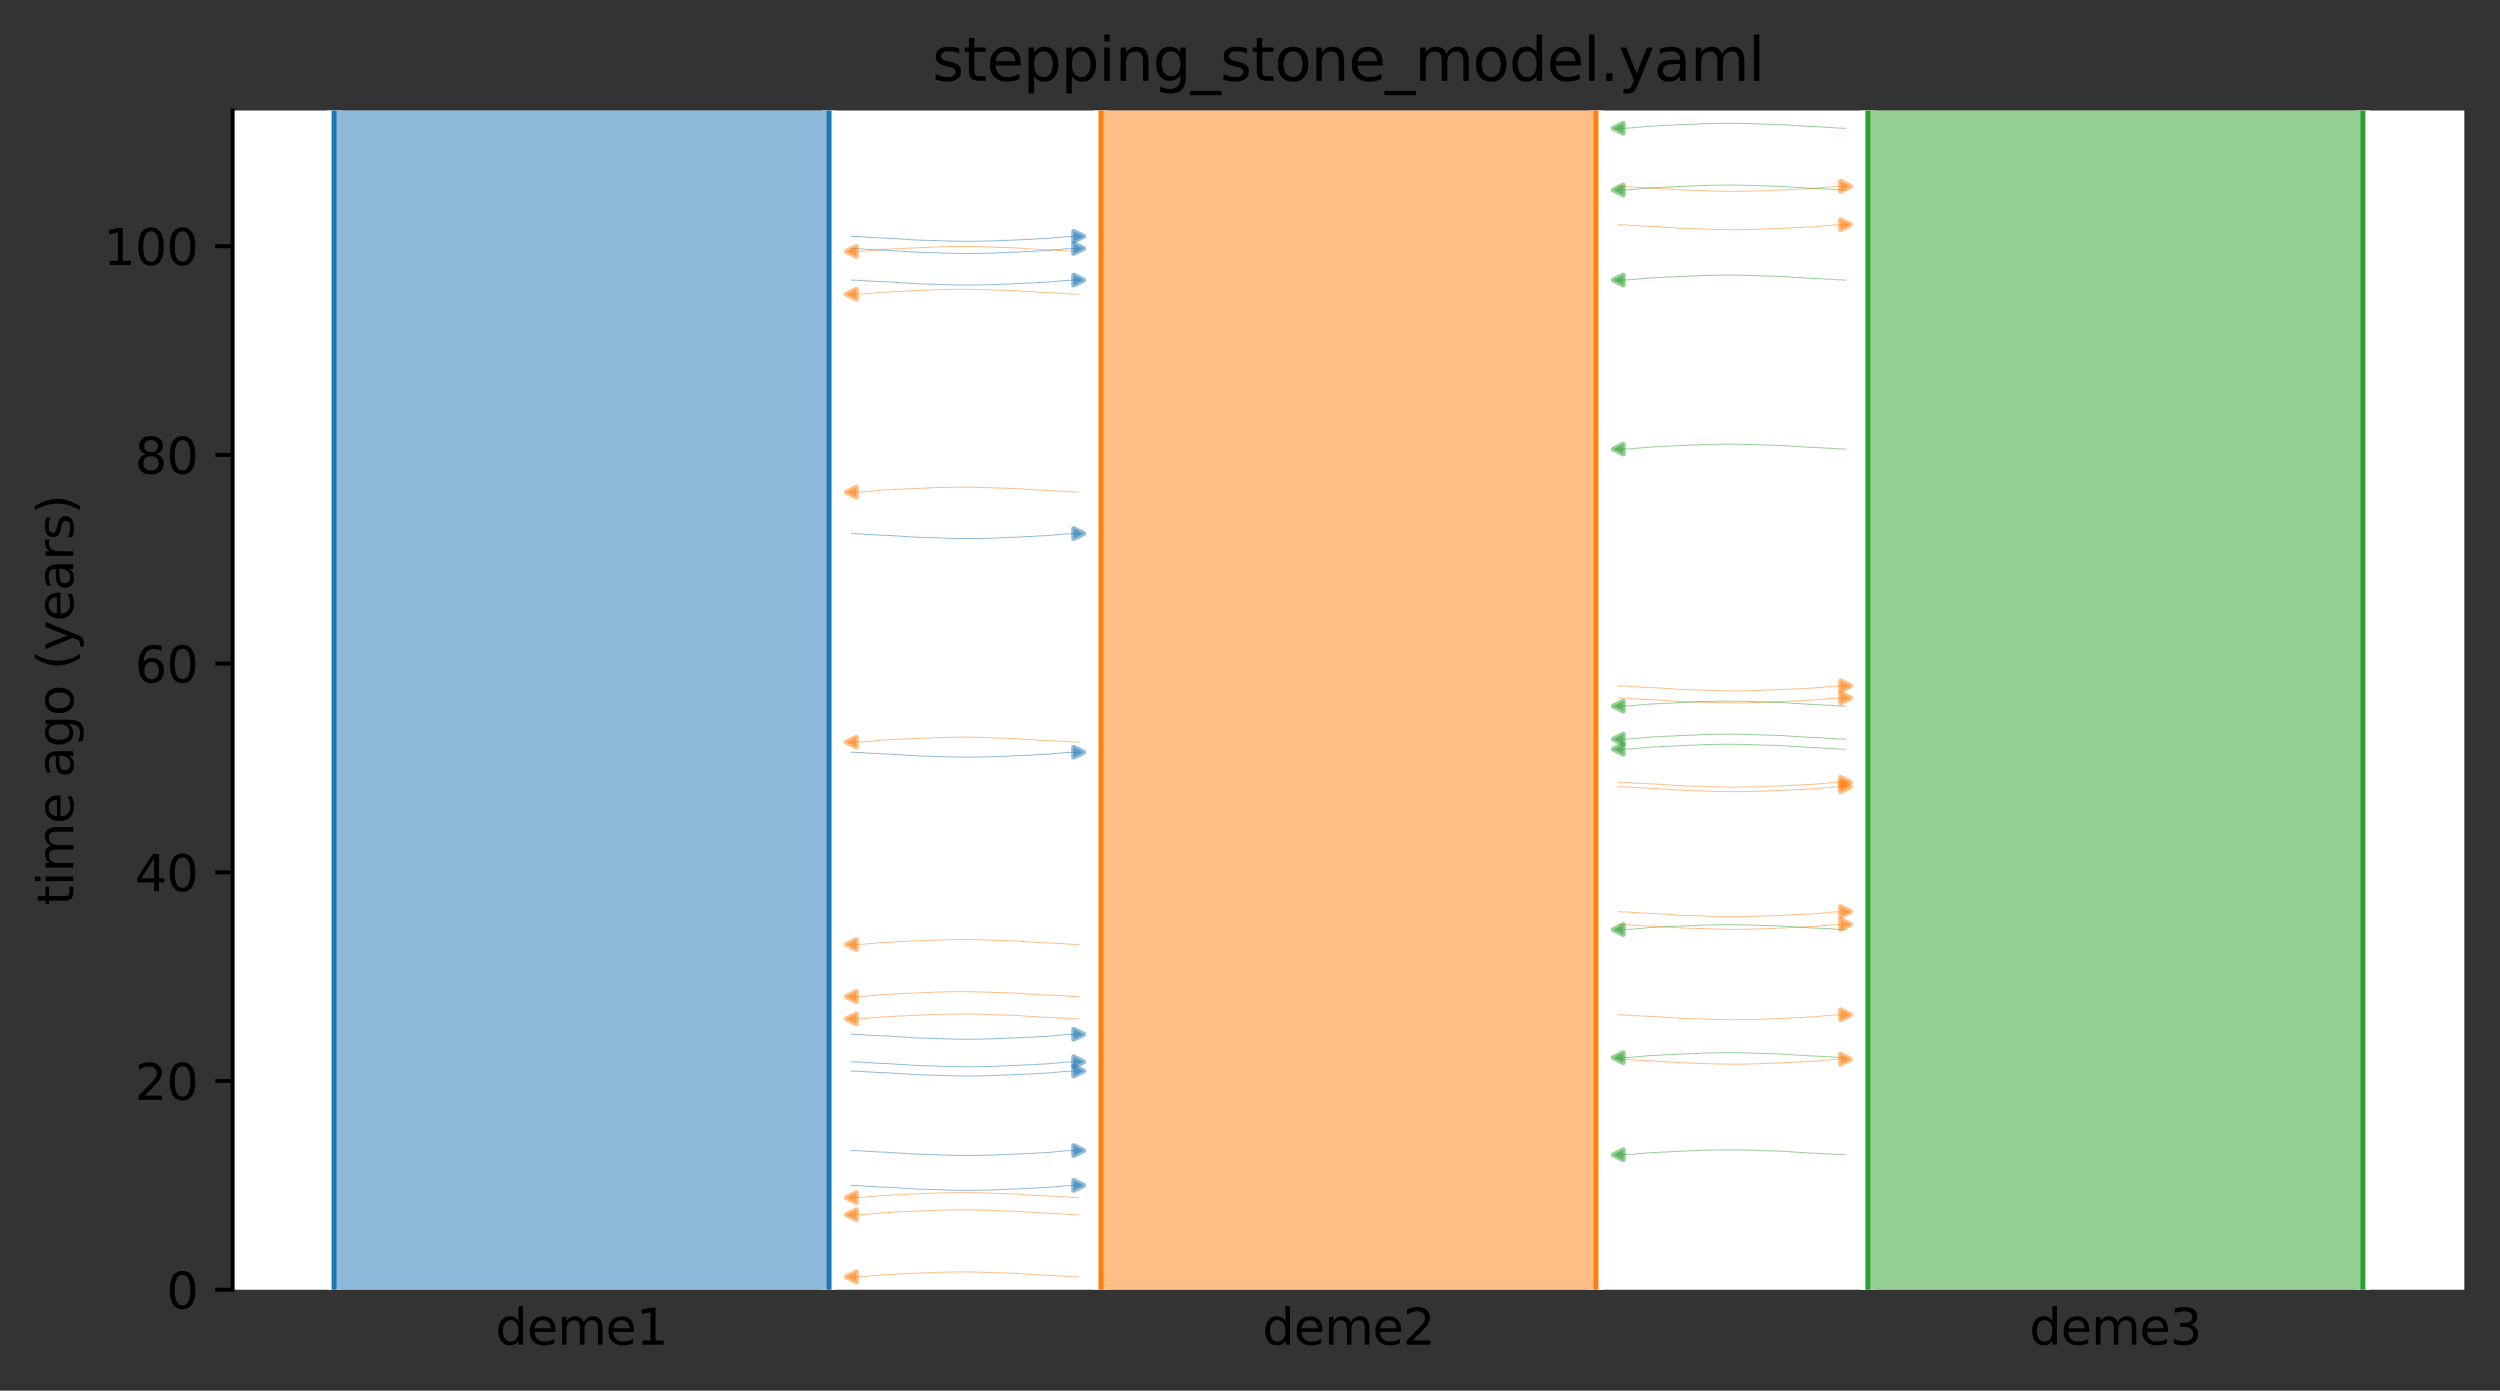 <?xml version="1.0" encoding="utf-8" standalone="no"?>
<!DOCTYPE svg PUBLIC "-//W3C//DTD SVG 1.1//EN"
  "http://www.w3.org/Graphics/SVG/1.1/DTD/svg11.dtd">
<svg xmlns:xlink="http://www.w3.org/1999/xlink" width="504.8pt" height="280.8pt" viewBox="0 0 504.8 280.8" xmlns="http://www.w3.org/2000/svg" version="1.1">
 <rect x="0" y="0" width="504.8" height="280.8" fill="#333333" stroke="none"/>
 <defs>
  <style type="text/css">*{stroke-linejoin: round; stroke-linecap: butt}</style>
 </defs>
 <g id="figure_1">
  <g id="patch_1">
   <path d="M 0 280.8 
L 504.8 280.8 
L 504.8 0 
L 0 0 
L 0 280.8 
z
" style="fill: none"/>
  </g>
  <g id="axes_1">
   <g id="patch_2">
    <path d="M 46.966 260.422 
L 497.6 260.422 
L 497.6 22.318 
L 46.966 22.318 
z
" style="fill: #ffffff"/>
   </g>
   <path d="M 171.908 56.556 
L 172.908 56.587 
L 173.908 56.624 
L 174.908 56.722 
L 175.908 56.754 
L 176.908 56.828 
L 177.908 56.866 
L 178.908 56.902 
L 179.908 56.959 
L 180.908 57.03 
L 181.908 57.082 
L 182.908 57.141 
L 183.908 57.229 
L 184.908 57.275 
L 185.908 57.318 
L 186.908 57.348 
L 187.908 57.374 
L 188.908 57.396 
L 189.908 57.45 
L 190.908 57.478 
L 191.908 57.507 
L 192.908 57.533 
L 193.908 57.544 
L 194.908 57.554 
L 195.908 57.554 
L 196.908 57.544 
L 197.908 57.533 
L 198.908 57.502 
L 199.908 57.491 
L 200.908 57.461 
L 201.908 57.401 
L 202.908 57.364 
L 203.908 57.324 
L 204.908 57.282 
L 205.908 57.249 
L 206.908 57.182 
L 207.908 57.143 
L 208.908 57.1 
L 209.908 57.029 
L 210.908 56.993 
L 211.908 56.935 
L 212.908 56.824 
L 213.908 56.753 
L 214.908 56.64 
L 215.908 56.594 
L 217.8 56.533 
" clip-path="url(#pd7c75147f7)" style="fill: none; stroke: #1f77b4; stroke-opacity: 0.5; stroke-width: 0.2; stroke-linecap: square"/>
   <path d="M 171.908 214.401 
L 172.908 214.433 
L 173.908 214.47 
L 174.908 214.568 
L 175.908 214.6 
L 176.908 214.674 
L 177.908 214.712 
L 178.908 214.748 
L 179.908 214.805 
L 180.908 214.876 
L 181.908 214.928 
L 182.908 214.987 
L 183.908 215.075 
L 184.908 215.121 
L 185.908 215.164 
L 186.908 215.194 
L 187.908 215.22 
L 188.908 215.241 
L 189.908 215.296 
L 190.908 215.324 
L 191.908 215.353 
L 192.908 215.379 
L 193.908 215.39 
L 194.908 215.4 
L 195.908 215.4 
L 196.908 215.39 
L 197.908 215.379 
L 198.908 215.348 
L 199.908 215.337 
L 200.908 215.306 
L 201.908 215.247 
L 202.908 215.209 
L 203.908 215.17 
L 204.908 215.128 
L 205.908 215.095 
L 206.908 215.028 
L 207.908 214.989 
L 208.908 214.946 
L 209.908 214.875 
L 210.908 214.839 
L 211.908 214.781 
L 212.908 214.67 
L 213.908 214.599 
L 214.908 214.486 
L 215.908 214.44 
L 217.8 214.379 
" clip-path="url(#pd7c75147f7)" style="fill: none; stroke: #1f77b4; stroke-opacity: 0.5; stroke-width: 0.2; stroke-linecap: square"/>
   <path d="M 171.908 239.355 
L 172.908 239.387 
L 173.908 239.424 
L 174.908 239.522 
L 175.908 239.554 
L 176.908 239.628 
L 177.908 239.666 
L 178.908 239.702 
L 179.908 239.759 
L 180.908 239.83 
L 181.908 239.882 
L 182.908 239.941 
L 183.908 240.029 
L 184.908 240.075 
L 185.908 240.118 
L 186.908 240.148 
L 187.908 240.174 
L 188.908 240.195 
L 189.908 240.25 
L 190.908 240.278 
L 191.908 240.307 
L 192.908 240.333 
L 193.908 240.344 
L 194.908 240.354 
L 195.908 240.354 
L 196.908 240.344 
L 197.908 240.333 
L 198.908 240.302 
L 199.908 240.291 
L 200.908 240.26 
L 201.908 240.201 
L 202.908 240.163 
L 203.908 240.124 
L 204.908 240.082 
L 205.908 240.049 
L 206.908 239.982 
L 207.908 239.943 
L 208.908 239.9 
L 209.908 239.829 
L 210.908 239.793 
L 211.908 239.735 
L 212.908 239.624 
L 213.908 239.553 
L 214.908 239.44 
L 215.908 239.394 
L 217.8 239.333 
" clip-path="url(#pd7c75147f7)" style="fill: none; stroke: #1f77b4; stroke-opacity: 0.5; stroke-width: 0.2; stroke-linecap: square"/>
   <path d="M 171.908 47.731 
L 172.908 47.763 
L 173.908 47.8 
L 174.908 47.897 
L 175.908 47.93 
L 176.908 48.004 
L 177.908 48.042 
L 178.908 48.078 
L 179.908 48.135 
L 180.908 48.206 
L 181.908 48.258 
L 182.908 48.317 
L 183.908 48.405 
L 184.908 48.451 
L 185.908 48.494 
L 186.908 48.524 
L 187.908 48.55 
L 188.908 48.571 
L 189.908 48.626 
L 190.908 48.653 
L 191.908 48.683 
L 192.908 48.709 
L 193.908 48.72 
L 194.908 48.73 
L 195.908 48.73 
L 196.908 48.72 
L 197.908 48.709 
L 198.908 48.678 
L 199.908 48.666 
L 200.908 48.636 
L 201.908 48.576 
L 202.908 48.539 
L 203.908 48.5 
L 204.908 48.458 
L 205.908 48.425 
L 206.908 48.358 
L 207.908 48.318 
L 208.908 48.276 
L 209.908 48.205 
L 210.908 48.169 
L 211.908 48.11 
L 212.908 47.999 
L 213.908 47.929 
L 214.908 47.816 
L 215.908 47.77 
L 217.8 47.709 
" clip-path="url(#pd7c75147f7)" style="fill: none; stroke: #1f77b4; stroke-opacity: 0.5; stroke-width: 0.2; stroke-linecap: square"/>
   <path d="M 171.908 208.842 
L 172.908 208.873 
L 173.908 208.91 
L 174.908 209.008 
L 175.908 209.04 
L 176.908 209.114 
L 177.908 209.153 
L 178.908 209.188 
L 179.908 209.246 
L 180.908 209.316 
L 181.908 209.368 
L 182.908 209.427 
L 183.908 209.515 
L 184.908 209.562 
L 185.908 209.604 
L 186.908 209.634 
L 187.908 209.66 
L 188.908 209.682 
L 189.908 209.736 
L 190.908 209.764 
L 191.908 209.794 
L 192.908 209.819 
L 193.908 209.83 
L 194.908 209.84 
L 195.908 209.84 
L 196.908 209.831 
L 197.908 209.819 
L 198.908 209.788 
L 199.908 209.777 
L 200.908 209.747 
L 201.908 209.687 
L 202.908 209.65 
L 203.908 209.611 
L 204.908 209.568 
L 205.908 209.535 
L 206.908 209.468 
L 207.908 209.429 
L 208.908 209.386 
L 209.908 209.316 
L 210.908 209.279 
L 211.908 209.221 
L 212.908 209.11 
L 213.908 209.039 
L 214.908 208.926 
L 215.908 208.88 
L 217.8 208.819 
" clip-path="url(#pd7c75147f7)" style="fill: none; stroke: #1f77b4; stroke-opacity: 0.5; stroke-width: 0.2; stroke-linecap: square"/>
   <path d="M 171.908 50.182 
L 172.908 50.213 
L 173.908 50.25 
L 174.908 50.348 
L 175.908 50.38 
L 176.908 50.454 
L 177.908 50.492 
L 178.908 50.528 
L 179.908 50.585 
L 180.908 50.656 
L 181.908 50.708 
L 182.908 50.767 
L 183.908 50.855 
L 184.908 50.901 
L 185.908 50.944 
L 186.908 50.974 
L 187.908 51 
L 188.908 51.021 
L 189.908 51.076 
L 190.908 51.104 
L 191.908 51.133 
L 192.908 51.159 
L 193.908 51.17 
L 194.908 51.18 
L 195.908 51.18 
L 196.908 51.17 
L 197.908 51.159 
L 198.908 51.128 
L 199.908 51.117 
L 200.908 51.086 
L 201.908 51.027 
L 202.908 50.99 
L 203.908 50.95 
L 204.908 50.908 
L 205.908 50.875 
L 206.908 50.808 
L 207.908 50.769 
L 208.908 50.726 
L 209.908 50.655 
L 210.908 50.619 
L 211.908 50.561 
L 212.908 50.45 
L 213.908 50.379 
L 214.908 50.266 
L 215.908 50.22 
L 217.8 50.159 
" clip-path="url(#pd7c75147f7)" style="fill: none; stroke: #1f77b4; stroke-opacity: 0.5; stroke-width: 0.2; stroke-linecap: square"/>
   <path d="M 171.908 216.262 
L 172.908 216.294 
L 173.908 216.331 
L 174.908 216.428 
L 175.908 216.461 
L 176.908 216.535 
L 177.908 216.573 
L 178.908 216.609 
L 179.908 216.666 
L 180.908 216.737 
L 181.908 216.789 
L 182.908 216.848 
L 183.908 216.936 
L 184.908 216.982 
L 185.908 217.025 
L 186.908 217.055 
L 187.908 217.081 
L 188.908 217.102 
L 189.908 217.157 
L 190.908 217.184 
L 191.908 217.214 
L 192.908 217.24 
L 193.908 217.251 
L 194.908 217.261 
L 195.908 217.261 
L 196.908 217.251 
L 197.908 217.24 
L 198.908 217.209 
L 199.908 217.197 
L 200.908 217.167 
L 201.908 217.107 
L 202.908 217.07 
L 203.908 217.031 
L 204.908 216.989 
L 205.908 216.956 
L 206.908 216.889 
L 207.908 216.849 
L 208.908 216.807 
L 209.908 216.736 
L 210.908 216.7 
L 211.908 216.641 
L 212.908 216.53 
L 213.908 216.46 
L 214.908 216.347 
L 215.908 216.301 
L 217.8 216.24 
" clip-path="url(#pd7c75147f7)" style="fill: none; stroke: #1f77b4; stroke-opacity: 0.5; stroke-width: 0.2; stroke-linecap: square"/>
   <path d="M 171.908 232.311 
L 172.908 232.342 
L 173.908 232.379 
L 174.908 232.477 
L 175.908 232.509 
L 176.908 232.583 
L 177.908 232.621 
L 178.908 232.657 
L 179.908 232.715 
L 180.908 232.785 
L 181.908 232.837 
L 182.908 232.896 
L 183.908 232.984 
L 184.908 233.03 
L 185.908 233.073 
L 186.908 233.103 
L 187.908 233.129 
L 188.908 233.151 
L 189.908 233.205 
L 190.908 233.233 
L 191.908 233.263 
L 192.908 233.288 
L 193.908 233.299 
L 194.908 233.309 
L 195.908 233.309 
L 196.908 233.3 
L 197.908 233.288 
L 198.908 233.257 
L 199.908 233.246 
L 200.908 233.216 
L 201.908 233.156 
L 202.908 233.119 
L 203.908 233.08 
L 204.908 233.037 
L 205.908 233.004 
L 206.908 232.937 
L 207.908 232.898 
L 208.908 232.855 
L 209.908 232.785 
L 210.908 232.748 
L 211.908 232.69 
L 212.908 232.579 
L 213.908 232.508 
L 214.908 232.395 
L 215.908 232.349 
L 217.8 232.288 
" clip-path="url(#pd7c75147f7)" style="fill: none; stroke: #1f77b4; stroke-opacity: 0.5; stroke-width: 0.2; stroke-linecap: square"/>
   <path d="M 171.908 107.742 
L 172.908 107.773 
L 173.908 107.81 
L 174.908 107.908 
L 175.908 107.941 
L 176.908 108.014 
L 177.908 108.053 
L 178.908 108.088 
L 179.908 108.146 
L 180.908 108.216 
L 181.908 108.268 
L 182.908 108.327 
L 183.908 108.416 
L 184.908 108.462 
L 185.908 108.504 
L 186.908 108.535 
L 187.908 108.561 
L 188.908 108.582 
L 189.908 108.636 
L 190.908 108.664 
L 191.908 108.694 
L 192.908 108.719 
L 193.908 108.73 
L 194.908 108.741 
L 195.908 108.74 
L 196.908 108.731 
L 197.908 108.719 
L 198.908 108.688 
L 199.908 108.677 
L 200.908 108.647 
L 201.908 108.587 
L 202.908 108.55 
L 203.908 108.511 
L 204.908 108.468 
L 205.908 108.436 
L 206.908 108.368 
L 207.908 108.329 
L 208.908 108.286 
L 209.908 108.216 
L 210.908 108.179 
L 211.908 108.121 
L 212.908 108.01 
L 213.908 107.939 
L 214.908 107.826 
L 215.908 107.781 
L 217.8 107.719 
" clip-path="url(#pd7c75147f7)" style="fill: none; stroke: #1f77b4; stroke-opacity: 0.5; stroke-width: 0.2; stroke-linecap: square"/>
   <path d="M 171.908 151.887 
L 172.908 151.918 
L 173.908 151.955 
L 174.908 152.053 
L 175.908 152.085 
L 176.908 152.159 
L 177.908 152.197 
L 178.908 152.233 
L 179.908 152.29 
L 180.908 152.361 
L 181.908 152.413 
L 182.908 152.472 
L 183.908 152.56 
L 184.908 152.606 
L 185.908 152.649 
L 186.908 152.679 
L 187.908 152.705 
L 188.908 152.727 
L 189.908 152.781 
L 190.908 152.809 
L 191.908 152.839 
L 192.908 152.864 
L 193.908 152.875 
L 194.908 152.885 
L 195.908 152.885 
L 196.908 152.876 
L 197.908 152.864 
L 198.908 152.833 
L 199.908 152.822 
L 200.908 152.792 
L 201.908 152.732 
L 202.908 152.695 
L 203.908 152.655 
L 204.908 152.613 
L 205.908 152.58 
L 206.908 152.513 
L 207.908 152.474 
L 208.908 152.431 
L 209.908 152.36 
L 210.908 152.324 
L 211.908 152.266 
L 212.908 152.155 
L 213.908 152.084 
L 214.908 151.971 
L 215.908 151.925 
L 217.8 151.864 
" clip-path="url(#pd7c75147f7)" style="fill: none; stroke: #1f77b4; stroke-opacity: 0.5; stroke-width: 0.2; stroke-linecap: square"/>
   <path d="M 217.8 59.409 
L 216.8 59.378 
L 215.8 59.341 
L 214.8 59.243 
L 213.8 59.211 
L 212.8 59.137 
L 211.8 59.099 
L 210.8 59.063 
L 209.8 59.006 
L 208.8 58.935 
L 207.8 58.883 
L 206.8 58.824 
L 205.8 58.736 
L 204.8 58.69 
L 203.8 58.647 
L 202.8 58.617 
L 201.8 58.591 
L 200.8 58.569 
L 199.8 58.515 
L 198.8 58.487 
L 197.8 58.458 
L 196.8 58.432 
L 195.8 58.421 
L 194.8 58.411 
L 193.8 58.411 
L 192.8 58.421 
L 191.8 58.432 
L 190.8 58.463 
L 189.8 58.474 
L 188.8 58.504 
L 187.8 58.564 
L 186.8 58.601 
L 185.8 58.641 
L 184.8 58.683 
L 183.8 58.716 
L 182.8 58.783 
L 181.8 58.822 
L 180.8 58.865 
L 179.8 58.936 
L 178.8 58.972 
L 177.8 59.03 
L 176.8 59.141 
L 175.8 59.212 
L 174.8 59.325 
L 173.8 59.371 
L 171.908 59.432 
" clip-path="url(#pd7c75147f7)" style="fill: none; stroke: #ff7f0e; stroke-opacity: 0.5; stroke-width: 0.2; stroke-linecap: square"/>
   <path d="M 217.8 99.365 
L 216.8 99.334 
L 215.8 99.297 
L 214.8 99.199 
L 213.8 99.167 
L 212.8 99.093 
L 211.8 99.054 
L 210.8 99.019 
L 209.8 98.961 
L 208.8 98.891 
L 207.8 98.839 
L 206.8 98.78 
L 205.8 98.692 
L 204.8 98.645 
L 203.8 98.603 
L 202.8 98.573 
L 201.8 98.547 
L 200.8 98.525 
L 199.8 98.471 
L 198.8 98.443 
L 197.8 98.413 
L 196.8 98.388 
L 195.8 98.377 
L 194.8 98.367 
L 193.8 98.367 
L 192.8 98.376 
L 191.8 98.388 
L 190.8 98.419 
L 189.8 98.43 
L 188.8 98.46 
L 187.8 98.52 
L 186.8 98.557 
L 185.8 98.596 
L 184.8 98.639 
L 183.8 98.672 
L 182.8 98.739 
L 181.8 98.778 
L 180.8 98.821 
L 179.8 98.891 
L 178.8 98.928 
L 177.8 98.986 
L 176.8 99.097 
L 175.8 99.168 
L 174.8 99.281 
L 173.8 99.327 
L 171.908 99.388 
" clip-path="url(#pd7c75147f7)" style="fill: none; stroke: #ff7f0e; stroke-opacity: 0.5; stroke-width: 0.2; stroke-linecap: square"/>
   <path d="M 217.8 241.811 
L 216.8 241.78 
L 215.8 241.743 
L 214.8 241.645 
L 213.8 241.612 
L 212.8 241.539 
L 211.8 241.5 
L 210.8 241.465 
L 209.8 241.407 
L 208.8 241.337 
L 207.8 241.285 
L 206.8 241.226 
L 205.8 241.137 
L 204.8 241.091 
L 203.8 241.049 
L 202.8 241.018 
L 201.8 240.992 
L 200.8 240.971 
L 199.8 240.917 
L 198.8 240.889 
L 197.8 240.859 
L 196.8 240.834 
L 195.8 240.822 
L 194.8 240.812 
L 193.8 240.813 
L 192.8 240.822 
L 191.8 240.834 
L 190.8 240.865 
L 189.8 240.876 
L 188.8 240.906 
L 187.8 240.966 
L 186.8 241.003 
L 185.8 241.042 
L 184.8 241.085 
L 183.8 241.117 
L 182.8 241.185 
L 181.8 241.224 
L 180.8 241.267 
L 179.8 241.337 
L 178.8 241.373 
L 177.8 241.432 
L 176.8 241.543 
L 175.8 241.614 
L 174.8 241.726 
L 173.8 241.772 
L 171.908 241.834 
" clip-path="url(#pd7c75147f7)" style="fill: none; stroke: #ff7f0e; stroke-opacity: 0.5; stroke-width: 0.2; stroke-linecap: square"/>
   <path d="M 217.8 245.288 
L 216.8 245.257 
L 215.8 245.22 
L 214.8 245.122 
L 213.8 245.09 
L 212.8 245.016 
L 211.8 244.978 
L 210.8 244.942 
L 209.8 244.885 
L 208.8 244.814 
L 207.8 244.762 
L 206.8 244.703 
L 205.8 244.615 
L 204.8 244.569 
L 203.8 244.526 
L 202.8 244.496 
L 201.8 244.47 
L 200.8 244.449 
L 199.8 244.394 
L 198.8 244.366 
L 197.8 244.337 
L 196.8 244.311 
L 195.8 244.3 
L 194.8 244.29 
L 193.8 244.29 
L 192.8 244.3 
L 191.8 244.311 
L 190.8 244.342 
L 189.8 244.353 
L 188.8 244.384 
L 187.8 244.443 
L 186.8 244.48 
L 185.8 244.52 
L 184.8 244.562 
L 183.8 244.595 
L 182.8 244.662 
L 181.8 244.701 
L 180.8 244.744 
L 179.8 244.815 
L 178.8 244.851 
L 177.8 244.909 
L 176.8 245.02 
L 175.8 245.091 
L 174.8 245.204 
L 173.8 245.25 
L 171.908 245.311 
" clip-path="url(#pd7c75147f7)" style="fill: none; stroke: #ff7f0e; stroke-opacity: 0.5; stroke-width: 0.2; stroke-linecap: square"/>
   <path d="M 217.8 201.24 
L 216.8 201.209 
L 215.8 201.172 
L 214.8 201.074 
L 213.8 201.041 
L 212.8 200.968 
L 211.8 200.929 
L 210.8 200.894 
L 209.8 200.836 
L 208.8 200.766 
L 207.8 200.714 
L 206.8 200.655 
L 205.8 200.566 
L 204.8 200.52 
L 203.8 200.478 
L 202.8 200.447 
L 201.8 200.421 
L 200.8 200.4 
L 199.8 200.346 
L 198.8 200.318 
L 197.8 200.288 
L 196.8 200.263 
L 195.8 200.251 
L 194.8 200.241 
L 193.8 200.242 
L 192.8 200.251 
L 191.8 200.263 
L 190.8 200.294 
L 189.8 200.305 
L 188.8 200.335 
L 187.8 200.395 
L 186.8 200.432 
L 185.8 200.471 
L 184.8 200.514 
L 183.8 200.546 
L 182.8 200.614 
L 181.8 200.653 
L 180.8 200.696 
L 179.8 200.766 
L 178.8 200.803 
L 177.8 200.861 
L 176.8 200.972 
L 175.8 201.043 
L 174.8 201.155 
L 173.8 201.201 
L 171.908 201.263 
" clip-path="url(#pd7c75147f7)" style="fill: none; stroke: #ff7f0e; stroke-opacity: 0.5; stroke-width: 0.2; stroke-linecap: square"/>
   <path d="M 217.8 190.715 
L 216.8 190.683 
L 215.8 190.646 
L 214.8 190.549 
L 213.8 190.516 
L 212.8 190.442 
L 211.8 190.404 
L 210.8 190.368 
L 209.8 190.311 
L 208.8 190.24 
L 207.8 190.188 
L 206.8 190.129 
L 205.8 190.041 
L 204.8 189.995 
L 203.8 189.952 
L 202.8 189.922 
L 201.8 189.896 
L 200.8 189.875 
L 199.8 189.82 
L 198.8 189.793 
L 197.8 189.763 
L 196.8 189.737 
L 195.8 189.726 
L 194.8 189.716 
L 193.8 189.716 
L 192.8 189.726 
L 191.8 189.737 
L 190.8 189.768 
L 189.8 189.78 
L 188.8 189.81 
L 187.8 189.87 
L 186.8 189.907 
L 185.8 189.946 
L 184.8 189.988 
L 183.8 190.021 
L 182.8 190.088 
L 181.8 190.128 
L 180.8 190.17 
L 179.8 190.241 
L 178.8 190.277 
L 177.8 190.336 
L 176.8 190.447 
L 175.8 190.517 
L 174.8 190.63 
L 173.8 190.676 
L 171.908 190.737 
" clip-path="url(#pd7c75147f7)" style="fill: none; stroke: #ff7f0e; stroke-opacity: 0.5; stroke-width: 0.2; stroke-linecap: square"/>
   <path d="M 217.8 205.739 
L 216.8 205.708 
L 215.8 205.671 
L 214.8 205.573 
L 213.8 205.541 
L 212.8 205.467 
L 211.8 205.428 
L 210.8 205.393 
L 209.8 205.335 
L 208.8 205.265 
L 207.8 205.213 
L 206.8 205.154 
L 205.8 205.066 
L 204.8 205.019 
L 203.8 204.977 
L 202.8 204.946 
L 201.8 204.92 
L 200.8 204.899 
L 199.8 204.845 
L 198.8 204.817 
L 197.8 204.787 
L 196.8 204.762 
L 195.8 204.751 
L 194.8 204.741 
L 193.8 204.741 
L 192.8 204.75 
L 191.8 204.762 
L 190.8 204.793 
L 189.8 204.804 
L 188.8 204.834 
L 187.8 204.894 
L 186.8 204.931 
L 185.8 204.97 
L 184.8 205.013 
L 183.8 205.046 
L 182.8 205.113 
L 181.8 205.152 
L 180.8 205.195 
L 179.8 205.265 
L 178.8 205.302 
L 177.8 205.36 
L 176.8 205.471 
L 175.8 205.542 
L 174.8 205.655 
L 173.8 205.7 
L 171.908 205.762 
" clip-path="url(#pd7c75147f7)" style="fill: none; stroke: #ff7f0e; stroke-opacity: 0.5; stroke-width: 0.2; stroke-linecap: square"/>
   <path d="M 217.8 50.77 
L 216.8 50.739 
L 215.8 50.702 
L 214.8 50.604 
L 213.8 50.572 
L 212.8 50.498 
L 211.8 50.46 
L 210.8 50.424 
L 209.8 50.367 
L 208.8 50.296 
L 207.8 50.244 
L 206.8 50.185 
L 205.8 50.097 
L 204.8 50.051 
L 203.8 50.008 
L 202.8 49.978 
L 201.8 49.952 
L 200.8 49.93 
L 199.8 49.876 
L 198.8 49.848 
L 197.8 49.819 
L 196.8 49.793 
L 195.8 49.782 
L 194.8 49.772 
L 193.8 49.772 
L 192.8 49.782 
L 191.8 49.793 
L 190.8 49.824 
L 189.8 49.835 
L 188.8 49.865 
L 187.8 49.925 
L 186.8 49.962 
L 185.8 50.002 
L 184.8 50.044 
L 183.8 50.077 
L 182.8 50.144 
L 181.8 50.183 
L 180.8 50.226 
L 179.8 50.297 
L 178.8 50.333 
L 177.8 50.391 
L 176.8 50.502 
L 175.8 50.573 
L 174.8 50.686 
L 173.8 50.732 
L 171.908 50.793 
" clip-path="url(#pd7c75147f7)" style="fill: none; stroke: #ff7f0e; stroke-opacity: 0.5; stroke-width: 0.2; stroke-linecap: square"/>
   <path d="M 217.8 149.85 
L 216.8 149.819 
L 215.8 149.782 
L 214.8 149.684 
L 213.8 149.651 
L 212.8 149.578 
L 211.8 149.539 
L 210.8 149.504 
L 209.8 149.446 
L 208.8 149.376 
L 207.8 149.324 
L 206.8 149.265 
L 205.8 149.176 
L 204.8 149.13 
L 203.8 149.088 
L 202.8 149.057 
L 201.8 149.031 
L 200.8 149.01 
L 199.8 148.956 
L 198.8 148.928 
L 197.8 148.898 
L 196.8 148.873 
L 195.8 148.862 
L 194.8 148.851 
L 193.8 148.852 
L 192.8 148.861 
L 191.8 148.873 
L 190.8 148.904 
L 189.8 148.915 
L 188.8 148.945 
L 187.8 149.005 
L 186.8 149.042 
L 185.8 149.081 
L 184.8 149.124 
L 183.8 149.156 
L 182.8 149.224 
L 181.8 149.263 
L 180.8 149.306 
L 179.8 149.376 
L 178.8 149.413 
L 177.8 149.471 
L 176.8 149.582 
L 175.8 149.653 
L 174.8 149.766 
L 173.8 149.811 
L 171.908 149.873 
" clip-path="url(#pd7c75147f7)" style="fill: none; stroke: #ff7f0e; stroke-opacity: 0.5; stroke-width: 0.2; stroke-linecap: square"/>
   <path d="M 217.8 257.823 
L 216.8 257.792 
L 215.8 257.755 
L 214.8 257.657 
L 213.8 257.625 
L 212.8 257.551 
L 211.8 257.512 
L 210.8 257.477 
L 209.8 257.419 
L 208.8 257.349 
L 207.8 257.297 
L 206.8 257.238 
L 205.8 257.15 
L 204.8 257.103 
L 203.8 257.061 
L 202.8 257.03 
L 201.8 257.004 
L 200.8 256.983 
L 199.8 256.929 
L 198.8 256.901 
L 197.8 256.871 
L 196.8 256.846 
L 195.8 256.835 
L 194.8 256.825 
L 193.8 256.825 
L 192.8 256.834 
L 191.8 256.846 
L 190.8 256.877 
L 189.8 256.888 
L 188.8 256.918 
L 187.8 256.978 
L 186.8 257.015 
L 185.8 257.054 
L 184.8 257.097 
L 183.8 257.129 
L 182.8 257.197 
L 181.8 257.236 
L 180.8 257.279 
L 179.8 257.349 
L 178.8 257.386 
L 177.8 257.444 
L 176.8 257.555 
L 175.8 257.626 
L 174.8 257.739 
L 173.8 257.784 
L 171.908 257.846 
" clip-path="url(#pd7c75147f7)" style="fill: none; stroke: #ff7f0e; stroke-opacity: 0.5; stroke-width: 0.2; stroke-linecap: square"/>
   <path d="M 326.766 37.633 
L 327.766 37.665 
L 328.766 37.701 
L 329.766 37.799 
L 330.766 37.832 
L 331.766 37.905 
L 332.766 37.944 
L 333.766 37.979 
L 334.766 38.037 
L 335.766 38.107 
L 336.766 38.159 
L 337.766 38.218 
L 338.766 38.307 
L 339.766 38.353 
L 340.766 38.395 
L 341.766 38.426 
L 342.766 38.452 
L 343.766 38.473 
L 344.766 38.527 
L 345.766 38.555 
L 346.766 38.585 
L 347.766 38.61 
L 348.766 38.622 
L 349.766 38.632 
L 350.766 38.631 
L 351.766 38.622 
L 352.766 38.61 
L 353.766 38.579 
L 354.766 38.568 
L 355.766 38.538 
L 356.766 38.478 
L 357.766 38.441 
L 358.766 38.402 
L 359.766 38.36 
L 360.766 38.327 
L 361.766 38.259 
L 362.766 38.22 
L 363.766 38.178 
L 364.766 38.107 
L 365.766 38.071 
L 366.766 38.012 
L 367.766 37.901 
L 368.766 37.831 
L 369.766 37.718 
L 370.766 37.672 
L 372.658 37.611 
" clip-path="url(#pd7c75147f7)" style="fill: none; stroke: #ff7f0e; stroke-opacity: 0.5; stroke-width: 0.2; stroke-linecap: square"/>
   <path d="M 326.766 158.854 
L 327.766 158.885 
L 328.766 158.922 
L 329.766 159.02 
L 330.766 159.052 
L 331.766 159.126 
L 332.766 159.165 
L 333.766 159.2 
L 334.766 159.258 
L 335.766 159.328 
L 336.766 159.38 
L 337.766 159.439 
L 338.766 159.527 
L 339.766 159.574 
L 340.766 159.616 
L 341.766 159.647 
L 342.766 159.673 
L 343.766 159.694 
L 344.766 159.748 
L 345.766 159.776 
L 346.766 159.806 
L 347.766 159.831 
L 348.766 159.842 
L 349.766 159.852 
L 350.766 159.852 
L 351.766 159.843 
L 352.766 159.831 
L 353.766 159.8 
L 354.766 159.789 
L 355.766 159.759 
L 356.766 159.699 
L 357.766 159.662 
L 358.766 159.623 
L 359.766 159.58 
L 360.766 159.547 
L 361.766 159.48 
L 362.766 159.441 
L 363.766 159.398 
L 364.766 159.328 
L 365.766 159.291 
L 366.766 159.233 
L 367.766 159.122 
L 368.766 159.051 
L 369.766 158.938 
L 370.766 158.893 
L 372.658 158.831 
" clip-path="url(#pd7c75147f7)" style="fill: none; stroke: #ff7f0e; stroke-opacity: 0.5; stroke-width: 0.2; stroke-linecap: square"/>
   <path d="M 326.766 204.901 
L 327.766 204.932 
L 328.766 204.969 
L 329.766 205.067 
L 330.766 205.1 
L 331.766 205.173 
L 332.766 205.212 
L 333.766 205.247 
L 334.766 205.305 
L 335.766 205.375 
L 336.766 205.427 
L 337.766 205.486 
L 338.766 205.575 
L 339.766 205.621 
L 340.766 205.663 
L 341.766 205.694 
L 342.766 205.72 
L 343.766 205.741 
L 344.766 205.795 
L 345.766 205.823 
L 346.766 205.853 
L 347.766 205.878 
L 348.766 205.89 
L 349.766 205.9 
L 350.766 205.899 
L 351.766 205.89 
L 352.766 205.878 
L 353.766 205.847 
L 354.766 205.836 
L 355.766 205.806 
L 356.766 205.746 
L 357.766 205.709 
L 358.766 205.67 
L 359.766 205.627 
L 360.766 205.595 
L 361.766 205.527 
L 362.766 205.488 
L 363.766 205.445 
L 364.766 205.375 
L 365.766 205.338 
L 366.766 205.28 
L 367.766 205.169 
L 368.766 205.098 
L 369.766 204.986 
L 370.766 204.94 
L 372.658 204.878 
" clip-path="url(#pd7c75147f7)" style="fill: none; stroke: #ff7f0e; stroke-opacity: 0.5; stroke-width: 0.2; stroke-linecap: square"/>
   <path d="M 326.766 213.878 
L 327.766 213.909 
L 328.766 213.946 
L 329.766 214.044 
L 330.766 214.076 
L 331.766 214.15 
L 332.766 214.188 
L 333.766 214.224 
L 334.766 214.281 
L 335.766 214.352 
L 336.766 214.404 
L 337.766 214.463 
L 338.766 214.551 
L 339.766 214.597 
L 340.766 214.64 
L 341.766 214.67 
L 342.766 214.696 
L 343.766 214.718 
L 344.766 214.772 
L 345.766 214.8 
L 346.766 214.83 
L 347.766 214.855 
L 348.766 214.866 
L 349.766 214.876 
L 350.766 214.876 
L 351.766 214.867 
L 352.766 214.855 
L 353.766 214.824 
L 354.766 214.813 
L 355.766 214.783 
L 356.766 214.723 
L 357.766 214.686 
L 358.766 214.646 
L 359.766 214.604 
L 360.766 214.571 
L 361.766 214.504 
L 362.766 214.465 
L 363.766 214.422 
L 364.766 214.351 
L 365.766 214.315 
L 366.766 214.257 
L 367.766 214.146 
L 368.766 214.075 
L 369.766 213.962 
L 370.766 213.916 
L 372.658 213.855 
" clip-path="url(#pd7c75147f7)" style="fill: none; stroke: #ff7f0e; stroke-opacity: 0.5; stroke-width: 0.2; stroke-linecap: square"/>
   <path d="M 326.766 186.656 
L 327.766 186.687 
L 328.766 186.724 
L 329.766 186.822 
L 330.766 186.855 
L 331.766 186.928 
L 332.766 186.967 
L 333.766 187.002 
L 334.766 187.06 
L 335.766 187.13 
L 336.766 187.182 
L 337.766 187.241 
L 338.766 187.33 
L 339.766 187.376 
L 340.766 187.418 
L 341.766 187.449 
L 342.766 187.475 
L 343.766 187.496 
L 344.766 187.55 
L 345.766 187.578 
L 346.766 187.608 
L 347.766 187.633 
L 348.766 187.644 
L 349.766 187.655 
L 350.766 187.654 
L 351.766 187.645 
L 352.766 187.633 
L 353.766 187.602 
L 354.766 187.591 
L 355.766 187.561 
L 356.766 187.501 
L 357.766 187.464 
L 358.766 187.425 
L 359.766 187.382 
L 360.766 187.35 
L 361.766 187.282 
L 362.766 187.243 
L 363.766 187.2 
L 364.766 187.13 
L 365.766 187.093 
L 366.766 187.035 
L 367.766 186.924 
L 368.766 186.853 
L 369.766 186.741 
L 370.766 186.695 
L 372.658 186.633 
" clip-path="url(#pd7c75147f7)" style="fill: none; stroke: #ff7f0e; stroke-opacity: 0.5; stroke-width: 0.2; stroke-linecap: square"/>
   <path d="M 326.766 157.943 
L 327.766 157.975 
L 328.766 158.012 
L 329.766 158.11 
L 330.766 158.142 
L 331.766 158.216 
L 332.766 158.254 
L 333.766 158.29 
L 334.766 158.347 
L 335.766 158.418 
L 336.766 158.47 
L 337.766 158.529 
L 338.766 158.617 
L 339.766 158.663 
L 340.766 158.706 
L 341.766 158.736 
L 342.766 158.762 
L 343.766 158.783 
L 344.766 158.838 
L 345.766 158.866 
L 346.766 158.895 
L 347.766 158.921 
L 348.766 158.932 
L 349.766 158.942 
L 350.766 158.942 
L 351.766 158.932 
L 352.766 158.921 
L 353.766 158.89 
L 354.766 158.878 
L 355.766 158.848 
L 356.766 158.789 
L 357.766 158.751 
L 358.766 158.712 
L 359.766 158.67 
L 360.766 158.637 
L 361.766 158.57 
L 362.766 158.531 
L 363.766 158.488 
L 364.766 158.417 
L 365.766 158.381 
L 366.766 158.323 
L 367.766 158.212 
L 368.766 158.141 
L 369.766 158.028 
L 370.766 157.982 
L 372.658 157.921 
" clip-path="url(#pd7c75147f7)" style="fill: none; stroke: #ff7f0e; stroke-opacity: 0.5; stroke-width: 0.2; stroke-linecap: square"/>
   <path d="M 326.766 184.095 
L 327.766 184.126 
L 328.766 184.163 
L 329.766 184.261 
L 330.766 184.293 
L 331.766 184.367 
L 332.766 184.405 
L 333.766 184.441 
L 334.766 184.498 
L 335.766 184.569 
L 336.766 184.621 
L 337.766 184.68 
L 338.766 184.768 
L 339.766 184.814 
L 340.766 184.857 
L 341.766 184.887 
L 342.766 184.913 
L 343.766 184.935 
L 344.766 184.989 
L 345.766 185.017 
L 346.766 185.047 
L 347.766 185.072 
L 348.766 185.083 
L 349.766 185.093 
L 350.766 185.093 
L 351.766 185.084 
L 352.766 185.072 
L 353.766 185.041 
L 354.766 185.03 
L 355.766 185 
L 356.766 184.94 
L 357.766 184.903 
L 358.766 184.863 
L 359.766 184.821 
L 360.766 184.788 
L 361.766 184.721 
L 362.766 184.682 
L 363.766 184.639 
L 364.766 184.568 
L 365.766 184.532 
L 366.766 184.474 
L 367.766 184.363 
L 368.766 184.292 
L 369.766 184.179 
L 370.766 184.133 
L 372.658 184.072 
" clip-path="url(#pd7c75147f7)" style="fill: none; stroke: #ff7f0e; stroke-opacity: 0.5; stroke-width: 0.2; stroke-linecap: square"/>
   <path d="M 326.766 140.929 
L 327.766 140.96 
L 328.766 140.997 
L 329.766 141.095 
L 330.766 141.128 
L 331.766 141.201 
L 332.766 141.24 
L 333.766 141.275 
L 334.766 141.333 
L 335.766 141.403 
L 336.766 141.455 
L 337.766 141.514 
L 338.766 141.603 
L 339.766 141.649 
L 340.766 141.691 
L 341.766 141.722 
L 342.766 141.748 
L 343.766 141.769 
L 344.766 141.823 
L 345.766 141.851 
L 346.766 141.881 
L 347.766 141.906 
L 348.766 141.917 
L 349.766 141.928 
L 350.766 141.927 
L 351.766 141.918 
L 352.766 141.906 
L 353.766 141.875 
L 354.766 141.864 
L 355.766 141.834 
L 356.766 141.774 
L 357.766 141.737 
L 358.766 141.698 
L 359.766 141.655 
L 360.766 141.623 
L 361.766 141.555 
L 362.766 141.516 
L 363.766 141.473 
L 364.766 141.403 
L 365.766 141.366 
L 366.766 141.308 
L 367.766 141.197 
L 368.766 141.126 
L 369.766 141.013 
L 370.766 140.968 
L 372.658 140.906 
" clip-path="url(#pd7c75147f7)" style="fill: none; stroke: #ff7f0e; stroke-opacity: 0.5; stroke-width: 0.2; stroke-linecap: square"/>
   <path d="M 326.766 138.502 
L 327.766 138.533 
L 328.766 138.57 
L 329.766 138.668 
L 330.766 138.7 
L 331.766 138.774 
L 332.766 138.813 
L 333.766 138.848 
L 334.766 138.906 
L 335.766 138.976 
L 336.766 139.028 
L 337.766 139.087 
L 338.766 139.175 
L 339.766 139.221 
L 340.766 139.264 
L 341.766 139.294 
L 342.766 139.32 
L 343.766 139.342 
L 344.766 139.396 
L 345.766 139.424 
L 346.766 139.454 
L 347.766 139.479 
L 348.766 139.49 
L 349.766 139.5 
L 350.766 139.5 
L 351.766 139.491 
L 352.766 139.479 
L 353.766 139.448 
L 354.766 139.437 
L 355.766 139.407 
L 356.766 139.347 
L 357.766 139.31 
L 358.766 139.271 
L 359.766 139.228 
L 360.766 139.195 
L 361.766 139.128 
L 362.766 139.089 
L 363.766 139.046 
L 364.766 138.976 
L 365.766 138.939 
L 366.766 138.881 
L 367.766 138.77 
L 368.766 138.699 
L 369.766 138.586 
L 370.766 138.54 
L 372.658 138.479 
" clip-path="url(#pd7c75147f7)" style="fill: none; stroke: #ff7f0e; stroke-opacity: 0.5; stroke-width: 0.2; stroke-linecap: square"/>
   <path d="M 326.766 45.377 
L 327.766 45.408 
L 328.766 45.445 
L 329.766 45.543 
L 330.766 45.575 
L 331.766 45.649 
L 332.766 45.687 
L 333.766 45.723 
L 334.766 45.78 
L 335.766 45.851 
L 336.766 45.903 
L 337.766 45.962 
L 338.766 46.05 
L 339.766 46.096 
L 340.766 46.139 
L 341.766 46.169 
L 342.766 46.195 
L 343.766 46.217 
L 344.766 46.271 
L 345.766 46.299 
L 346.766 46.328 
L 347.766 46.354 
L 348.766 46.365 
L 349.766 46.375 
L 350.766 46.375 
L 351.766 46.365 
L 352.766 46.354 
L 353.766 46.323 
L 354.766 46.312 
L 355.766 46.282 
L 356.766 46.222 
L 357.766 46.185 
L 358.766 46.145 
L 359.766 46.103 
L 360.766 46.07 
L 361.766 46.003 
L 362.766 45.964 
L 363.766 45.921 
L 364.766 45.85 
L 365.766 45.814 
L 366.766 45.756 
L 367.766 45.645 
L 368.766 45.574 
L 369.766 45.461 
L 370.766 45.415 
L 372.658 45.354 
" clip-path="url(#pd7c75147f7)" style="fill: none; stroke: #ff7f0e; stroke-opacity: 0.5; stroke-width: 0.2; stroke-linecap: square"/>
   <path d="M 372.658 149.247 
L 371.658 149.215 
L 370.658 149.178 
L 369.658 149.081 
L 368.658 149.048 
L 367.658 148.974 
L 366.658 148.936 
L 365.658 148.9 
L 364.658 148.843 
L 363.658 148.772 
L 362.658 148.721 
L 361.658 148.661 
L 360.658 148.573 
L 359.658 148.527 
L 358.658 148.485 
L 357.658 148.454 
L 356.658 148.428 
L 355.658 148.407 
L 354.658 148.353 
L 353.658 148.325 
L 352.658 148.295 
L 351.658 148.269 
L 350.658 148.258 
L 349.658 148.248 
L 348.658 148.248 
L 347.658 148.258 
L 346.658 148.269 
L 345.658 148.301 
L 344.658 148.312 
L 343.658 148.342 
L 342.658 148.402 
L 341.658 148.439 
L 340.658 148.478 
L 339.658 148.52 
L 338.658 148.553 
L 337.658 148.62 
L 336.658 148.66 
L 335.658 148.702 
L 334.658 148.773 
L 333.658 148.809 
L 332.658 148.868 
L 331.658 148.979 
L 330.658 149.049 
L 329.658 149.162 
L 328.658 149.208 
L 326.766 149.269 
" clip-path="url(#pd7c75147f7)" style="fill: none; stroke: #2ca02c; stroke-opacity: 0.5; stroke-width: 0.2; stroke-linecap: square"/>
   <path d="M 372.658 151.277 
L 371.658 151.246 
L 370.658 151.209 
L 369.658 151.111 
L 368.658 151.078 
L 367.658 151.005 
L 366.658 150.966 
L 365.658 150.931 
L 364.658 150.873 
L 363.658 150.803 
L 362.658 150.751 
L 361.658 150.692 
L 360.658 150.603 
L 359.658 150.557 
L 358.658 150.515 
L 357.658 150.484 
L 356.658 150.458 
L 355.658 150.437 
L 354.658 150.383 
L 353.658 150.355 
L 352.658 150.325 
L 351.658 150.3 
L 350.658 150.289 
L 349.658 150.278 
L 348.658 150.279 
L 347.658 150.288 
L 346.658 150.3 
L 345.658 150.331 
L 344.658 150.342 
L 343.658 150.372 
L 342.658 150.432 
L 341.658 150.469 
L 340.658 150.508 
L 339.658 150.551 
L 338.658 150.583 
L 337.658 150.651 
L 336.658 150.69 
L 335.658 150.733 
L 334.658 150.803 
L 333.658 150.84 
L 332.658 150.898 
L 331.658 151.009 
L 330.658 151.08 
L 329.658 151.193 
L 328.658 151.238 
L 326.766 151.3 
" clip-path="url(#pd7c75147f7)" style="fill: none; stroke: #2ca02c; stroke-opacity: 0.5; stroke-width: 0.2; stroke-linecap: square"/>
   <path d="M 372.658 25.895 
L 371.658 25.863 
L 370.658 25.826 
L 369.658 25.729 
L 368.658 25.696 
L 367.658 25.622 
L 366.658 25.584 
L 365.658 25.548 
L 364.658 25.491 
L 363.658 25.42 
L 362.658 25.368 
L 361.658 25.309 
L 360.658 25.221 
L 359.658 25.175 
L 358.658 25.132 
L 357.658 25.102 
L 356.658 25.076 
L 355.658 25.055 
L 354.658 25 
L 353.658 24.972 
L 352.658 24.943 
L 351.658 24.917 
L 350.658 24.906 
L 349.658 24.896 
L 348.658 24.896 
L 347.658 24.906 
L 346.658 24.917 
L 345.658 24.948 
L 344.658 24.96 
L 343.658 24.99 
L 342.658 25.049 
L 341.658 25.087 
L 340.658 25.126 
L 339.658 25.168 
L 338.658 25.201 
L 337.658 25.268 
L 336.658 25.308 
L 335.658 25.35 
L 334.658 25.421 
L 333.658 25.457 
L 332.658 25.516 
L 331.658 25.627 
L 330.658 25.697 
L 329.658 25.81 
L 328.658 25.856 
L 326.766 25.917 
" clip-path="url(#pd7c75147f7)" style="fill: none; stroke: #2ca02c; stroke-opacity: 0.5; stroke-width: 0.2; stroke-linecap: square"/>
   <path d="M 372.658 233.171 
L 371.658 233.139 
L 370.658 233.102 
L 369.658 233.004 
L 368.658 232.972 
L 367.658 232.898 
L 366.658 232.86 
L 365.658 232.824 
L 364.658 232.767 
L 363.658 232.696 
L 362.658 232.644 
L 361.658 232.585 
L 360.658 232.497 
L 359.658 232.451 
L 358.658 232.408 
L 357.658 232.378 
L 356.658 232.352 
L 355.658 232.331 
L 354.658 232.276 
L 353.658 232.248 
L 352.658 232.219 
L 351.658 232.193 
L 350.658 232.182 
L 349.658 232.172 
L 348.658 232.172 
L 347.658 232.182 
L 346.658 232.193 
L 345.658 232.224 
L 344.658 232.236 
L 343.658 232.266 
L 342.658 232.325 
L 341.658 232.363 
L 340.658 232.402 
L 339.658 232.444 
L 338.658 232.477 
L 337.658 232.544 
L 336.658 232.583 
L 335.658 232.626 
L 334.658 232.697 
L 333.658 232.733 
L 332.658 232.792 
L 331.658 232.902 
L 330.658 232.973 
L 329.658 233.086 
L 328.658 233.132 
L 326.766 233.193 
" clip-path="url(#pd7c75147f7)" style="fill: none; stroke: #2ca02c; stroke-opacity: 0.5; stroke-width: 0.2; stroke-linecap: square"/>
   <path d="M 372.658 56.545 
L 371.658 56.513 
L 370.658 56.476 
L 369.658 56.379 
L 368.658 56.346 
L 367.658 56.272 
L 366.658 56.234 
L 365.658 56.198 
L 364.658 56.141 
L 363.658 56.07 
L 362.658 56.018 
L 361.658 55.959 
L 360.658 55.871 
L 359.658 55.825 
L 358.658 55.782 
L 357.658 55.752 
L 356.658 55.726 
L 355.658 55.705 
L 354.658 55.65 
L 353.658 55.623 
L 352.658 55.593 
L 351.658 55.567 
L 350.658 55.556 
L 349.658 55.546 
L 348.658 55.546 
L 347.658 55.556 
L 346.658 55.567 
L 345.658 55.598 
L 344.658 55.61 
L 343.658 55.64 
L 342.658 55.7 
L 341.658 55.737 
L 340.658 55.776 
L 339.658 55.818 
L 338.658 55.851 
L 337.658 55.918 
L 336.658 55.958 
L 335.658 56 
L 334.658 56.071 
L 333.658 56.107 
L 332.658 56.166 
L 331.658 56.277 
L 330.658 56.347 
L 329.658 56.46 
L 328.658 56.506 
L 326.766 56.567 
" clip-path="url(#pd7c75147f7)" style="fill: none; stroke: #2ca02c; stroke-opacity: 0.5; stroke-width: 0.2; stroke-linecap: square"/>
   <path d="M 372.658 142.578 
L 371.658 142.546 
L 370.658 142.509 
L 369.658 142.411 
L 368.658 142.379 
L 367.658 142.305 
L 366.658 142.267 
L 365.658 142.231 
L 364.658 142.174 
L 363.658 142.103 
L 362.658 142.051 
L 361.658 141.992 
L 360.658 141.904 
L 359.658 141.858 
L 358.658 141.815 
L 357.658 141.785 
L 356.658 141.759 
L 355.658 141.738 
L 354.658 141.683 
L 353.658 141.655 
L 352.658 141.626 
L 351.658 141.6 
L 350.658 141.589 
L 349.658 141.579 
L 348.658 141.579 
L 347.658 141.589 
L 346.658 141.6 
L 345.658 141.631 
L 344.658 141.642 
L 343.658 141.673 
L 342.658 141.732 
L 341.658 141.77 
L 340.658 141.809 
L 339.658 141.851 
L 338.658 141.884 
L 337.658 141.951 
L 336.658 141.99 
L 335.658 142.033 
L 334.658 142.104 
L 333.658 142.14 
L 332.658 142.198 
L 331.658 142.309 
L 330.658 142.38 
L 329.658 142.493 
L 328.658 142.539 
L 326.766 142.6 
" clip-path="url(#pd7c75147f7)" style="fill: none; stroke: #2ca02c; stroke-opacity: 0.5; stroke-width: 0.2; stroke-linecap: square"/>
   <path d="M 372.658 187.706 
L 371.658 187.675 
L 370.658 187.638 
L 369.658 187.54 
L 368.658 187.508 
L 367.658 187.434 
L 366.658 187.395 
L 365.658 187.36 
L 364.658 187.302 
L 363.658 187.232 
L 362.658 187.18 
L 361.658 187.121 
L 360.658 187.033 
L 359.658 186.986 
L 358.658 186.944 
L 357.658 186.914 
L 356.658 186.887 
L 355.658 186.866 
L 354.658 186.812 
L 353.658 186.784 
L 352.658 186.754 
L 351.658 186.729 
L 350.658 186.718 
L 349.658 186.708 
L 348.658 186.708 
L 347.658 186.717 
L 346.658 186.729 
L 345.658 186.76 
L 344.658 186.771 
L 343.658 186.801 
L 342.658 186.861 
L 341.658 186.898 
L 340.658 186.937 
L 339.658 186.98 
L 338.658 187.013 
L 337.658 187.08 
L 336.658 187.119 
L 335.658 187.162 
L 334.658 187.232 
L 333.658 187.269 
L 332.658 187.327 
L 331.658 187.438 
L 330.658 187.509 
L 329.658 187.622 
L 328.658 187.667 
L 326.766 187.729 
" clip-path="url(#pd7c75147f7)" style="fill: none; stroke: #2ca02c; stroke-opacity: 0.5; stroke-width: 0.2; stroke-linecap: square"/>
   <path d="M 372.658 90.68 
L 371.658 90.649 
L 370.658 90.612 
L 369.658 90.514 
L 368.658 90.482 
L 367.658 90.408 
L 366.658 90.37 
L 365.658 90.334 
L 364.658 90.276 
L 363.658 90.206 
L 362.658 90.154 
L 361.658 90.095 
L 360.658 90.007 
L 359.658 89.961 
L 358.658 89.918 
L 357.658 89.888 
L 356.658 89.862 
L 355.658 89.84 
L 354.658 89.786 
L 353.658 89.758 
L 352.658 89.728 
L 351.658 89.703 
L 350.658 89.692 
L 349.658 89.682 
L 348.658 89.682 
L 347.658 89.691 
L 346.658 89.703 
L 345.658 89.734 
L 344.658 89.745 
L 343.658 89.775 
L 342.658 89.835 
L 341.658 89.872 
L 340.658 89.911 
L 339.658 89.954 
L 338.658 89.987 
L 337.658 90.054 
L 336.658 90.093 
L 335.658 90.136 
L 334.658 90.206 
L 333.658 90.243 
L 332.658 90.301 
L 331.658 90.412 
L 330.658 90.483 
L 329.658 90.596 
L 328.658 90.642 
L 326.766 90.703 
" clip-path="url(#pd7c75147f7)" style="fill: none; stroke: #2ca02c; stroke-opacity: 0.5; stroke-width: 0.2; stroke-linecap: square"/>
   <path d="M 372.658 213.559 
L 371.658 213.527 
L 370.658 213.491 
L 369.658 213.393 
L 368.658 213.36 
L 367.658 213.287 
L 366.658 213.248 
L 365.658 213.213 
L 364.658 213.155 
L 363.658 213.085 
L 362.658 213.033 
L 361.658 212.974 
L 360.658 212.885 
L 359.658 212.839 
L 358.658 212.797 
L 357.658 212.766 
L 356.658 212.74 
L 355.658 212.719 
L 354.658 212.665 
L 353.658 212.637 
L 352.658 212.607 
L 351.658 212.582 
L 350.658 212.57 
L 349.658 212.56 
L 348.658 212.56 
L 347.658 212.57 
L 346.658 212.582 
L 345.658 212.613 
L 344.658 212.624 
L 343.658 212.654 
L 342.658 212.714 
L 341.658 212.751 
L 340.658 212.79 
L 339.658 212.832 
L 338.658 212.865 
L 337.658 212.933 
L 336.658 212.972 
L 335.658 213.014 
L 334.658 213.085 
L 333.658 213.121 
L 332.658 213.18 
L 331.658 213.291 
L 330.658 213.361 
L 329.658 213.474 
L 328.658 213.52 
L 326.766 213.581 
" clip-path="url(#pd7c75147f7)" style="fill: none; stroke: #2ca02c; stroke-opacity: 0.5; stroke-width: 0.2; stroke-linecap: square"/>
   <path d="M 372.658 38.365 
L 371.658 38.333 
L 370.658 38.296 
L 369.658 38.198 
L 368.658 38.166 
L 367.658 38.092 
L 366.658 38.054 
L 365.658 38.018 
L 364.658 37.961 
L 363.658 37.89 
L 362.658 37.838 
L 361.658 37.779 
L 360.658 37.691 
L 359.658 37.645 
L 358.658 37.602 
L 357.658 37.572 
L 356.658 37.546 
L 355.658 37.525 
L 354.658 37.47 
L 353.658 37.442 
L 352.658 37.413 
L 351.658 37.387 
L 350.658 37.376 
L 349.658 37.366 
L 348.658 37.366 
L 347.658 37.376 
L 346.658 37.387 
L 345.658 37.418 
L 344.658 37.43 
L 343.658 37.46 
L 342.658 37.519 
L 341.658 37.557 
L 340.658 37.596 
L 339.658 37.638 
L 338.658 37.671 
L 337.658 37.738 
L 336.658 37.777 
L 335.658 37.82 
L 334.658 37.891 
L 333.658 37.927 
L 332.658 37.986 
L 331.658 38.096 
L 330.658 38.167 
L 329.658 38.28 
L 328.658 38.326 
L 326.766 38.387 
" clip-path="url(#pd7c75147f7)" style="fill: none; stroke: #2ca02c; stroke-opacity: 0.5; stroke-width: 0.2; stroke-linecap: square"/>
   <g id="patch_3">
    <path d="M 67.449 22.318 
L 67.449 260.422 
M 167.402 22.318 
L 167.402 260.422 
" clip-path="url(#pd7c75147f7)" style="fill: none; stroke: #ffffff; stroke-width: 3; stroke-linejoin: miter"/>
    <path d="M 67.449 22.318 
L 67.449 260.422 
M 167.402 22.318 
L 167.402 260.422 
" clip-path="url(#pd7c75147f7)" style="fill: none; stroke: #1f77b4; stroke-linejoin: miter"/>
    <g id="PolyCollection_1">
     <path d="M 167.402 22.318 
L 67.449 22.318 
L 67.449 260.422 
L 167.402 260.422 
L 167.402 260.422 
L 167.402 22.318 
z
" clip-path="url(#pd7c75147f7)" style="fill: #1f77b4; fill-opacity: 0.5"/>
    </g>
    <g id="patch_4">
     <path d="M 222.306 22.318 
L 222.306 260.422 
M 322.259 22.318 
L 322.259 260.422 
" clip-path="url(#pd7c75147f7)" style="fill: none; stroke: #ffffff; stroke-width: 3; stroke-linejoin: miter"/>
     <path d="M 222.306 22.318 
L 222.306 260.422 
M 322.259 22.318 
L 322.259 260.422 
" clip-path="url(#pd7c75147f7)" style="fill: none; stroke: #ff7f0e; stroke-linejoin: miter"/>
     <g id="PolyCollection_2">
      <path d="M 322.259 22.318 
L 222.306 22.318 
L 222.306 260.422 
L 322.259 260.422 
L 322.259 260.422 
L 322.259 22.318 
z
" clip-path="url(#pd7c75147f7)" style="fill: #ff7f0e; fill-opacity: 0.5"/>
     </g>
     <g id="patch_5">
      <path d="M 377.164 22.318 
L 377.164 260.422 
M 477.117 22.318 
L 477.117 260.422 
" clip-path="url(#pd7c75147f7)" style="fill: none; stroke: #ffffff; stroke-width: 3; stroke-linejoin: miter"/>
      <path d="M 377.164 22.318 
L 377.164 260.422 
M 477.117 22.318 
L 477.117 260.422 
" clip-path="url(#pd7c75147f7)" style="fill: none; stroke: #2ca02c; stroke-linejoin: miter"/>
      <g id="PolyCollection_3">
       <path d="M 477.117 22.318 
L 377.164 22.318 
L 377.164 260.422 
L 477.117 260.422 
L 477.117 260.422 
L 477.117 22.318 
z
" clip-path="url(#pd7c75147f7)" style="fill: #2ca02c; fill-opacity: 0.5"/>
      </g>
      <g id="matplotlib.axis_1">
       <g id="xtick_1">
        <g id="line2d_1"/>
        <g id="text_1">
         <!-- deme1 -->
         <g transform="translate(100.046 271.52)scale(0.1 -0.1)">
          <defs>
           <path id="DejaVuSans-64" d="M 2906 2969 
L 2906 4863 
L 3481 4863 
L 3481 0 
L 2906 0 
L 2906 525 
Q 2725 213 2448 61 
Q 2172 -91 1784 -91 
Q 1150 -91 751 415 
Q 353 922 353 1747 
Q 353 2572 751 3078 
Q 1150 3584 1784 3584 
Q 2172 3584 2448 3432 
Q 2725 3281 2906 2969 
z
M 947 1747 
Q 947 1113 1208 752 
Q 1469 391 1925 391 
Q 2381 391 2643 752 
Q 2906 1113 2906 1747 
Q 2906 2381 2643 2742 
Q 2381 3103 1925 3103 
Q 1469 3103 1208 2742 
Q 947 2381 947 1747 
z
" transform="scale(0.016)"/>
           <path id="DejaVuSans-65" d="M 3597 1894 
L 3597 1613 
L 953 1613 
Q 991 1019 1311 708 
Q 1631 397 2203 397 
Q 2534 397 2845 478 
Q 3156 559 3463 722 
L 3463 178 
Q 3153 47 2828 -22 
Q 2503 -91 2169 -91 
Q 1331 -91 842 396 
Q 353 884 353 1716 
Q 353 2575 817 3079 
Q 1281 3584 2069 3584 
Q 2775 3584 3186 3129 
Q 3597 2675 3597 1894 
z
M 3022 2063 
Q 3016 2534 2758 2815 
Q 2500 3097 2075 3097 
Q 1594 3097 1305 2825 
Q 1016 2553 972 2059 
L 3022 2063 
z
" transform="scale(0.016)"/>
           <path id="DejaVuSans-6d" d="M 3328 2828 
Q 3544 3216 3844 3400 
Q 4144 3584 4550 3584 
Q 5097 3584 5394 3201 
Q 5691 2819 5691 2113 
L 5691 0 
L 5113 0 
L 5113 2094 
Q 5113 2597 4934 2840 
Q 4756 3084 4391 3084 
Q 3944 3084 3684 2787 
Q 3425 2491 3425 1978 
L 3425 0 
L 2847 0 
L 2847 2094 
Q 2847 2600 2669 2842 
Q 2491 3084 2119 3084 
Q 1678 3084 1418 2786 
Q 1159 2488 1159 1978 
L 1159 0 
L 581 0 
L 581 3500 
L 1159 3500 
L 1159 2956 
Q 1356 3278 1631 3431 
Q 1906 3584 2284 3584 
Q 2666 3584 2933 3390 
Q 3200 3197 3328 2828 
z
" transform="scale(0.016)"/>
           <path id="DejaVuSans-31" d="M 794 531 
L 1825 531 
L 1825 4091 
L 703 3866 
L 703 4441 
L 1819 4666 
L 2450 4666 
L 2450 531 
L 3481 531 
L 3481 0 
L 794 0 
L 794 531 
z
" transform="scale(0.016)"/>
          </defs>
          <use xlink:href="#DejaVuSans-64"/>
          <use xlink:href="#DejaVuSans-65" x="63.477"/>
          <use xlink:href="#DejaVuSans-6d" x="125"/>
          <use xlink:href="#DejaVuSans-65" x="222.412"/>
          <use xlink:href="#DejaVuSans-31" x="283.936"/>
         </g>
        </g>
       </g>
       <g id="xtick_2">
        <g id="line2d_2"/>
        <g id="text_2">
         <!-- deme2 -->
         <g transform="translate(254.904 271.52)scale(0.1 -0.1)">
          <defs>
           <path id="DejaVuSans-32" d="M 1228 531 
L 3431 531 
L 3431 0 
L 469 0 
L 469 531 
Q 828 903 1448 1529 
Q 2069 2156 2228 2338 
Q 2531 2678 2651 2914 
Q 2772 3150 2772 3378 
Q 2772 3750 2511 3984 
Q 2250 4219 1831 4219 
Q 1534 4219 1204 4116 
Q 875 4013 500 3803 
L 500 4441 
Q 881 4594 1212 4672 
Q 1544 4750 1819 4750 
Q 2544 4750 2975 4387 
Q 3406 4025 3406 3419 
Q 3406 3131 3298 2873 
Q 3191 2616 2906 2266 
Q 2828 2175 2409 1742 
Q 1991 1309 1228 531 
z
" transform="scale(0.016)"/>
          </defs>
          <use xlink:href="#DejaVuSans-64"/>
          <use xlink:href="#DejaVuSans-65" x="63.477"/>
          <use xlink:href="#DejaVuSans-6d" x="125"/>
          <use xlink:href="#DejaVuSans-65" x="222.412"/>
          <use xlink:href="#DejaVuSans-32" x="283.936"/>
         </g>
        </g>
       </g>
       <g id="xtick_3">
        <g id="line2d_3"/>
        <g id="text_3">
         <!-- deme3 -->
         <g transform="translate(409.761 271.52)scale(0.1 -0.1)">
          <defs>
           <path id="DejaVuSans-33" d="M 2597 2516 
Q 3050 2419 3304 2112 
Q 3559 1806 3559 1356 
Q 3559 666 3084 287 
Q 2609 -91 1734 -91 
Q 1441 -91 1130 -33 
Q 819 25 488 141 
L 488 750 
Q 750 597 1062 519 
Q 1375 441 1716 441 
Q 2309 441 2620 675 
Q 2931 909 2931 1356 
Q 2931 1769 2642 2001 
Q 2353 2234 1838 2234 
L 1294 2234 
L 1294 2753 
L 1863 2753 
Q 2328 2753 2575 2939 
Q 2822 3125 2822 3475 
Q 2822 3834 2567 4026 
Q 2313 4219 1838 4219 
Q 1578 4219 1281 4162 
Q 984 4106 628 3988 
L 628 4550 
Q 988 4650 1302 4700 
Q 1616 4750 1894 4750 
Q 2613 4750 3031 4423 
Q 3450 4097 3450 3541 
Q 3450 3153 3228 2886 
Q 3006 2619 2597 2516 
z
" transform="scale(0.016)"/>
          </defs>
          <use xlink:href="#DejaVuSans-64"/>
          <use xlink:href="#DejaVuSans-65" x="63.477"/>
          <use xlink:href="#DejaVuSans-6d" x="125"/>
          <use xlink:href="#DejaVuSans-65" x="222.412"/>
          <use xlink:href="#DejaVuSans-33" x="283.936"/>
         </g>
        </g>
       </g>
      </g>
      <g id="matplotlib.axis_2">
       <g id="ytick_1">
        <g id="line2d_4">
         <defs>
          <path id="m4f5d4b943f" d="M 0 0 
L -3.5 0 
" style="stroke: #000000; stroke-width: 0.8"/>
         </defs>
         <g>
          <use xlink:href="#m4f5d4b943f" x="46.966" y="260.422" style="stroke: #000000; stroke-width: 0.8"/>
         </g>
        </g>
        <g id="text_4">
         <!-- 0 -->
         <g transform="translate(33.603 264.221)scale(0.1 -0.1)">
          <defs>
           <path id="DejaVuSans-30" d="M 2034 4250 
Q 1547 4250 1301 3770 
Q 1056 3291 1056 2328 
Q 1056 1369 1301 889 
Q 1547 409 2034 409 
Q 2525 409 2770 889 
Q 3016 1369 3016 2328 
Q 3016 3291 2770 3770 
Q 2525 4250 2034 4250 
z
M 2034 4750 
Q 2819 4750 3233 4129 
Q 3647 3509 3647 2328 
Q 3647 1150 3233 529 
Q 2819 -91 2034 -91 
Q 1250 -91 836 529 
Q 422 1150 422 2328 
Q 422 3509 836 4129 
Q 1250 4750 2034 4750 
z
" transform="scale(0.016)"/>
          </defs>
          <use xlink:href="#DejaVuSans-30"/>
         </g>
        </g>
       </g>
       <g id="ytick_2">
        <g id="line2d_5">
         <g>
          <use xlink:href="#m4f5d4b943f" x="46.966" y="218.28" style="stroke: #000000; stroke-width: 0.8"/>
         </g>
        </g>
        <g id="text_5">
         <!-- 20 -->
         <g transform="translate(27.241 222.079)scale(0.1 -0.1)">
          <use xlink:href="#DejaVuSans-32"/>
          <use xlink:href="#DejaVuSans-30" x="63.623"/>
         </g>
        </g>
       </g>
       <g id="ytick_3">
        <g id="line2d_6">
         <g>
          <use xlink:href="#m4f5d4b943f" x="46.966" y="176.137" style="stroke: #000000; stroke-width: 0.8"/>
         </g>
        </g>
        <g id="text_6">
         <!-- 40 -->
         <g transform="translate(27.241 179.937)scale(0.1 -0.1)">
          <defs>
           <path id="DejaVuSans-34" d="M 2419 4116 
L 825 1625 
L 2419 1625 
L 2419 4116 
z
M 2253 4666 
L 3047 4666 
L 3047 1625 
L 3713 1625 
L 3713 1100 
L 3047 1100 
L 3047 0 
L 2419 0 
L 2419 1100 
L 313 1100 
L 313 1709 
L 2253 4666 
z
" transform="scale(0.016)"/>
          </defs>
          <use xlink:href="#DejaVuSans-34"/>
          <use xlink:href="#DejaVuSans-30" x="63.623"/>
         </g>
        </g>
       </g>
       <g id="ytick_4">
        <g id="line2d_7">
         <g>
          <use xlink:href="#m4f5d4b943f" x="46.966" y="133.995" style="stroke: #000000; stroke-width: 0.8"/>
         </g>
        </g>
        <g id="text_7">
         <!-- 60 -->
         <g transform="translate(27.241 137.794)scale(0.1 -0.1)">
          <defs>
           <path id="DejaVuSans-36" d="M 2113 2584 
Q 1688 2584 1439 2293 
Q 1191 2003 1191 1497 
Q 1191 994 1439 701 
Q 1688 409 2113 409 
Q 2538 409 2786 701 
Q 3034 994 3034 1497 
Q 3034 2003 2786 2293 
Q 2538 2584 2113 2584 
z
M 3366 4563 
L 3366 3988 
Q 3128 4100 2886 4159 
Q 2644 4219 2406 4219 
Q 1781 4219 1451 3797 
Q 1122 3375 1075 2522 
Q 1259 2794 1537 2939 
Q 1816 3084 2150 3084 
Q 2853 3084 3261 2657 
Q 3669 2231 3669 1497 
Q 3669 778 3244 343 
Q 2819 -91 2113 -91 
Q 1303 -91 875 529 
Q 447 1150 447 2328 
Q 447 3434 972 4092 
Q 1497 4750 2381 4750 
Q 2619 4750 2861 4703 
Q 3103 4656 3366 4563 
z
" transform="scale(0.016)"/>
          </defs>
          <use xlink:href="#DejaVuSans-36"/>
          <use xlink:href="#DejaVuSans-30" x="63.623"/>
         </g>
        </g>
       </g>
       <g id="ytick_5">
        <g id="line2d_8">
         <g>
          <use xlink:href="#m4f5d4b943f" x="46.966" y="91.853" style="stroke: #000000; stroke-width: 0.8"/>
         </g>
        </g>
        <g id="text_8">
         <!-- 80 -->
         <g transform="translate(27.241 95.652)scale(0.1 -0.1)">
          <defs>
           <path id="DejaVuSans-38" d="M 2034 2216 
Q 1584 2216 1326 1975 
Q 1069 1734 1069 1313 
Q 1069 891 1326 650 
Q 1584 409 2034 409 
Q 2484 409 2743 651 
Q 3003 894 3003 1313 
Q 3003 1734 2745 1975 
Q 2488 2216 2034 2216 
z
M 1403 2484 
Q 997 2584 770 2862 
Q 544 3141 544 3541 
Q 544 4100 942 4425 
Q 1341 4750 2034 4750 
Q 2731 4750 3128 4425 
Q 3525 4100 3525 3541 
Q 3525 3141 3298 2862 
Q 3072 2584 2669 2484 
Q 3125 2378 3379 2068 
Q 3634 1759 3634 1313 
Q 3634 634 3220 271 
Q 2806 -91 2034 -91 
Q 1263 -91 848 271 
Q 434 634 434 1313 
Q 434 1759 690 2068 
Q 947 2378 1403 2484 
z
M 1172 3481 
Q 1172 3119 1398 2916 
Q 1625 2713 2034 2713 
Q 2441 2713 2670 2916 
Q 2900 3119 2900 3481 
Q 2900 3844 2670 4047 
Q 2441 4250 2034 4250 
Q 1625 4250 1398 4047 
Q 1172 3844 1172 3481 
z
" transform="scale(0.016)"/>
          </defs>
          <use xlink:href="#DejaVuSans-38"/>
          <use xlink:href="#DejaVuSans-30" x="63.623"/>
         </g>
        </g>
       </g>
       <g id="ytick_6">
        <g id="line2d_9">
         <g>
          <use xlink:href="#m4f5d4b943f" x="46.966" y="49.711" style="stroke: #000000; stroke-width: 0.8"/>
         </g>
        </g>
        <g id="text_9">
         <!-- 100 -->
         <g transform="translate(20.878 53.51)scale(0.1 -0.1)">
          <use xlink:href="#DejaVuSans-31"/>
          <use xlink:href="#DejaVuSans-30" x="63.623"/>
          <use xlink:href="#DejaVuSans-30" x="127.246"/>
         </g>
        </g>
       </g>
       <g id="text_10">
        <!-- time ago (years) -->
        <g transform="translate(14.798 182.804)rotate(-90)scale(0.1 -0.1)">
         <defs>
          <path id="DejaVuSans-74" d="M 1172 4494 
L 1172 3500 
L 2356 3500 
L 2356 3053 
L 1172 3053 
L 1172 1153 
Q 1172 725 1289 603 
Q 1406 481 1766 481 
L 2356 481 
L 2356 0 
L 1766 0 
Q 1100 0 847 248 
Q 594 497 594 1153 
L 594 3053 
L 172 3053 
L 172 3500 
L 594 3500 
L 594 4494 
L 1172 4494 
z
" transform="scale(0.016)"/>
          <path id="DejaVuSans-69" d="M 603 3500 
L 1178 3500 
L 1178 0 
L 603 0 
L 603 3500 
z
M 603 4863 
L 1178 4863 
L 1178 4134 
L 603 4134 
L 603 4863 
z
" transform="scale(0.016)"/>
          <path id="DejaVuSans-20" transform="scale(0.016)"/>
          <path id="DejaVuSans-61" d="M 2194 1759 
Q 1497 1759 1228 1600 
Q 959 1441 959 1056 
Q 959 750 1161 570 
Q 1363 391 1709 391 
Q 2188 391 2477 730 
Q 2766 1069 2766 1631 
L 2766 1759 
L 2194 1759 
z
M 3341 1997 
L 3341 0 
L 2766 0 
L 2766 531 
Q 2569 213 2275 61 
Q 1981 -91 1556 -91 
Q 1019 -91 701 211 
Q 384 513 384 1019 
Q 384 1609 779 1909 
Q 1175 2209 1959 2209 
L 2766 2209 
L 2766 2266 
Q 2766 2663 2505 2880 
Q 2244 3097 1772 3097 
Q 1472 3097 1187 3025 
Q 903 2953 641 2809 
L 641 3341 
Q 956 3463 1253 3523 
Q 1550 3584 1831 3584 
Q 2591 3584 2966 3190 
Q 3341 2797 3341 1997 
z
" transform="scale(0.016)"/>
          <path id="DejaVuSans-67" d="M 2906 1791 
Q 2906 2416 2648 2759 
Q 2391 3103 1925 3103 
Q 1463 3103 1205 2759 
Q 947 2416 947 1791 
Q 947 1169 1205 825 
Q 1463 481 1925 481 
Q 2391 481 2648 825 
Q 2906 1169 2906 1791 
z
M 3481 434 
Q 3481 -459 3084 -895 
Q 2688 -1331 1869 -1331 
Q 1566 -1331 1297 -1286 
Q 1028 -1241 775 -1147 
L 775 -588 
Q 1028 -725 1275 -790 
Q 1522 -856 1778 -856 
Q 2344 -856 2625 -561 
Q 2906 -266 2906 331 
L 2906 616 
Q 2728 306 2450 153 
Q 2172 0 1784 0 
Q 1141 0 747 490 
Q 353 981 353 1791 
Q 353 2603 747 3093 
Q 1141 3584 1784 3584 
Q 2172 3584 2450 3431 
Q 2728 3278 2906 2969 
L 2906 3500 
L 3481 3500 
L 3481 434 
z
" transform="scale(0.016)"/>
          <path id="DejaVuSans-6f" d="M 1959 3097 
Q 1497 3097 1228 2736 
Q 959 2375 959 1747 
Q 959 1119 1226 758 
Q 1494 397 1959 397 
Q 2419 397 2687 759 
Q 2956 1122 2956 1747 
Q 2956 2369 2687 2733 
Q 2419 3097 1959 3097 
z
M 1959 3584 
Q 2709 3584 3137 3096 
Q 3566 2609 3566 1747 
Q 3566 888 3137 398 
Q 2709 -91 1959 -91 
Q 1206 -91 779 398 
Q 353 888 353 1747 
Q 353 2609 779 3096 
Q 1206 3584 1959 3584 
z
" transform="scale(0.016)"/>
          <path id="DejaVuSans-28" d="M 1984 4856 
Q 1566 4138 1362 3434 
Q 1159 2731 1159 2009 
Q 1159 1288 1364 580 
Q 1569 -128 1984 -844 
L 1484 -844 
Q 1016 -109 783 600 
Q 550 1309 550 2009 
Q 550 2706 781 3412 
Q 1013 4119 1484 4856 
L 1984 4856 
z
" transform="scale(0.016)"/>
          <path id="DejaVuSans-79" d="M 2059 -325 
Q 1816 -950 1584 -1140 
Q 1353 -1331 966 -1331 
L 506 -1331 
L 506 -850 
L 844 -850 
Q 1081 -850 1212 -737 
Q 1344 -625 1503 -206 
L 1606 56 
L 191 3500 
L 800 3500 
L 1894 763 
L 2988 3500 
L 3597 3500 
L 2059 -325 
z
" transform="scale(0.016)"/>
          <path id="DejaVuSans-72" d="M 2631 2963 
Q 2534 3019 2420 3045 
Q 2306 3072 2169 3072 
Q 1681 3072 1420 2755 
Q 1159 2438 1159 1844 
L 1159 0 
L 581 0 
L 581 3500 
L 1159 3500 
L 1159 2956 
Q 1341 3275 1631 3429 
Q 1922 3584 2338 3584 
Q 2397 3584 2469 3576 
Q 2541 3569 2628 3553 
L 2631 2963 
z
" transform="scale(0.016)"/>
          <path id="DejaVuSans-73" d="M 2834 3397 
L 2834 2853 
Q 2591 2978 2328 3040 
Q 2066 3103 1784 3103 
Q 1356 3103 1142 2972 
Q 928 2841 928 2578 
Q 928 2378 1081 2264 
Q 1234 2150 1697 2047 
L 1894 2003 
Q 2506 1872 2764 1633 
Q 3022 1394 3022 966 
Q 3022 478 2636 193 
Q 2250 -91 1575 -91 
Q 1294 -91 989 -36 
Q 684 19 347 128 
L 347 722 
Q 666 556 975 473 
Q 1284 391 1588 391 
Q 1994 391 2212 530 
Q 2431 669 2431 922 
Q 2431 1156 2273 1281 
Q 2116 1406 1581 1522 
L 1381 1569 
Q 847 1681 609 1914 
Q 372 2147 372 2553 
Q 372 3047 722 3315 
Q 1072 3584 1716 3584 
Q 2034 3584 2315 3537 
Q 2597 3491 2834 3397 
z
" transform="scale(0.016)"/>
          <path id="DejaVuSans-29" d="M 513 4856 
L 1013 4856 
Q 1481 4119 1714 3412 
Q 1947 2706 1947 2009 
Q 1947 1309 1714 600 
Q 1481 -109 1013 -844 
L 513 -844 
Q 928 -128 1133 580 
Q 1338 1288 1338 2009 
Q 1338 2731 1133 3434 
Q 928 4138 513 4856 
z
" transform="scale(0.016)"/>
         </defs>
         <use xlink:href="#DejaVuSans-74"/>
         <use xlink:href="#DejaVuSans-69" x="39.209"/>
         <use xlink:href="#DejaVuSans-6d" x="66.992"/>
         <use xlink:href="#DejaVuSans-65" x="164.404"/>
         <use xlink:href="#DejaVuSans-20" x="225.928"/>
         <use xlink:href="#DejaVuSans-61" x="257.715"/>
         <use xlink:href="#DejaVuSans-67" x="318.994"/>
         <use xlink:href="#DejaVuSans-6f" x="382.471"/>
         <use xlink:href="#DejaVuSans-20" x="443.652"/>
         <use xlink:href="#DejaVuSans-28" x="475.439"/>
         <use xlink:href="#DejaVuSans-79" x="514.453"/>
         <use xlink:href="#DejaVuSans-65" x="573.633"/>
         <use xlink:href="#DejaVuSans-61" x="635.156"/>
         <use xlink:href="#DejaVuSans-72" x="696.436"/>
         <use xlink:href="#DejaVuSans-73" x="737.549"/>
         <use xlink:href="#DejaVuSans-29" x="789.648"/>
        </g>
       </g>
      </g>
      <path d="M 218.8 56.556 
L 216.8 55.556 
L 216.8 57.556 
z
" clip-path="url(#pd7c75147f7)" style="fill: #1f77b4; fill-opacity: 0.5; stroke: #1f77b4; stroke-opacity: 0.5; stroke-linejoin: miter"/>
      <path d="M 218.8 214.401 
L 216.8 213.401 
L 216.8 215.401 
z
" clip-path="url(#pd7c75147f7)" style="fill: #1f77b4; fill-opacity: 0.5; stroke: #1f77b4; stroke-opacity: 0.5; stroke-linejoin: miter"/>
      <path d="M 218.8 239.355 
L 216.8 238.355 
L 216.8 240.355 
z
" clip-path="url(#pd7c75147f7)" style="fill: #1f77b4; fill-opacity: 0.5; stroke: #1f77b4; stroke-opacity: 0.5; stroke-linejoin: miter"/>
      <path d="M 218.8 47.731 
L 216.8 46.731 
L 216.8 48.731 
z
" clip-path="url(#pd7c75147f7)" style="fill: #1f77b4; fill-opacity: 0.5; stroke: #1f77b4; stroke-opacity: 0.5; stroke-linejoin: miter"/>
      <path d="M 218.8 208.842 
L 216.8 207.842 
L 216.8 209.842 
z
" clip-path="url(#pd7c75147f7)" style="fill: #1f77b4; fill-opacity: 0.5; stroke: #1f77b4; stroke-opacity: 0.5; stroke-linejoin: miter"/>
      <path d="M 218.8 50.182 
L 216.8 49.182 
L 216.8 51.182 
z
" clip-path="url(#pd7c75147f7)" style="fill: #1f77b4; fill-opacity: 0.5; stroke: #1f77b4; stroke-opacity: 0.5; stroke-linejoin: miter"/>
      <path d="M 218.8 216.262 
L 216.8 215.262 
L 216.8 217.262 
z
" clip-path="url(#pd7c75147f7)" style="fill: #1f77b4; fill-opacity: 0.5; stroke: #1f77b4; stroke-opacity: 0.5; stroke-linejoin: miter"/>
      <path d="M 218.8 232.311 
L 216.8 231.311 
L 216.8 233.311 
z
" clip-path="url(#pd7c75147f7)" style="fill: #1f77b4; fill-opacity: 0.5; stroke: #1f77b4; stroke-opacity: 0.5; stroke-linejoin: miter"/>
      <path d="M 218.8 107.742 
L 216.8 106.742 
L 216.8 108.742 
z
" clip-path="url(#pd7c75147f7)" style="fill: #1f77b4; fill-opacity: 0.5; stroke: #1f77b4; stroke-opacity: 0.5; stroke-linejoin: miter"/>
      <path d="M 218.8 151.887 
L 216.8 150.887 
L 216.8 152.887 
z
" clip-path="url(#pd7c75147f7)" style="fill: #1f77b4; fill-opacity: 0.5; stroke: #1f77b4; stroke-opacity: 0.5; stroke-linejoin: miter"/>
      <path d="M 170.908 59.409 
L 172.908 60.409 
L 172.908 58.409 
z
" clip-path="url(#pd7c75147f7)" style="fill: #ff7f0e; fill-opacity: 0.5; stroke: #ff7f0e; stroke-opacity: 0.5; stroke-linejoin: miter"/>
      <path d="M 170.908 99.365 
L 172.908 100.365 
L 172.908 98.365 
z
" clip-path="url(#pd7c75147f7)" style="fill: #ff7f0e; fill-opacity: 0.5; stroke: #ff7f0e; stroke-opacity: 0.5; stroke-linejoin: miter"/>
      <path d="M 170.908 241.811 
L 172.908 242.811 
L 172.908 240.811 
z
" clip-path="url(#pd7c75147f7)" style="fill: #ff7f0e; fill-opacity: 0.5; stroke: #ff7f0e; stroke-opacity: 0.5; stroke-linejoin: miter"/>
      <path d="M 170.908 245.288 
L 172.908 246.288 
L 172.908 244.288 
z
" clip-path="url(#pd7c75147f7)" style="fill: #ff7f0e; fill-opacity: 0.5; stroke: #ff7f0e; stroke-opacity: 0.5; stroke-linejoin: miter"/>
      <path d="M 170.908 201.24 
L 172.908 202.24 
L 172.908 200.24 
z
" clip-path="url(#pd7c75147f7)" style="fill: #ff7f0e; fill-opacity: 0.5; stroke: #ff7f0e; stroke-opacity: 0.5; stroke-linejoin: miter"/>
      <path d="M 170.908 190.715 
L 172.908 191.715 
L 172.908 189.715 
z
" clip-path="url(#pd7c75147f7)" style="fill: #ff7f0e; fill-opacity: 0.5; stroke: #ff7f0e; stroke-opacity: 0.5; stroke-linejoin: miter"/>
      <path d="M 170.908 205.739 
L 172.908 206.739 
L 172.908 204.739 
z
" clip-path="url(#pd7c75147f7)" style="fill: #ff7f0e; fill-opacity: 0.5; stroke: #ff7f0e; stroke-opacity: 0.5; stroke-linejoin: miter"/>
      <path d="M 170.908 50.77 
L 172.908 51.77 
L 172.908 49.77 
z
" clip-path="url(#pd7c75147f7)" style="fill: #ff7f0e; fill-opacity: 0.5; stroke: #ff7f0e; stroke-opacity: 0.5; stroke-linejoin: miter"/>
      <path d="M 170.908 149.85 
L 172.908 150.85 
L 172.908 148.85 
z
" clip-path="url(#pd7c75147f7)" style="fill: #ff7f0e; fill-opacity: 0.5; stroke: #ff7f0e; stroke-opacity: 0.5; stroke-linejoin: miter"/>
      <path d="M 170.908 257.823 
L 172.908 258.823 
L 172.908 256.823 
z
" clip-path="url(#pd7c75147f7)" style="fill: #ff7f0e; fill-opacity: 0.5; stroke: #ff7f0e; stroke-opacity: 0.5; stroke-linejoin: miter"/>
      <path d="M 373.658 37.633 
L 371.658 36.633 
L 371.658 38.633 
z
" clip-path="url(#pd7c75147f7)" style="fill: #ff7f0e; fill-opacity: 0.5; stroke: #ff7f0e; stroke-opacity: 0.5; stroke-linejoin: miter"/>
      <path d="M 373.658 158.854 
L 371.658 157.854 
L 371.658 159.854 
z
" clip-path="url(#pd7c75147f7)" style="fill: #ff7f0e; fill-opacity: 0.5; stroke: #ff7f0e; stroke-opacity: 0.5; stroke-linejoin: miter"/>
      <path d="M 373.658 204.901 
L 371.658 203.901 
L 371.658 205.901 
z
" clip-path="url(#pd7c75147f7)" style="fill: #ff7f0e; fill-opacity: 0.5; stroke: #ff7f0e; stroke-opacity: 0.5; stroke-linejoin: miter"/>
      <path d="M 373.658 213.878 
L 371.658 212.878 
L 371.658 214.878 
z
" clip-path="url(#pd7c75147f7)" style="fill: #ff7f0e; fill-opacity: 0.5; stroke: #ff7f0e; stroke-opacity: 0.5; stroke-linejoin: miter"/>
      <path d="M 373.658 186.656 
L 371.658 185.656 
L 371.658 187.656 
z
" clip-path="url(#pd7c75147f7)" style="fill: #ff7f0e; fill-opacity: 0.5; stroke: #ff7f0e; stroke-opacity: 0.5; stroke-linejoin: miter"/>
      <path d="M 373.658 157.943 
L 371.658 156.943 
L 371.658 158.943 
z
" clip-path="url(#pd7c75147f7)" style="fill: #ff7f0e; fill-opacity: 0.5; stroke: #ff7f0e; stroke-opacity: 0.5; stroke-linejoin: miter"/>
      <path d="M 373.658 184.095 
L 371.658 183.095 
L 371.658 185.095 
z
" clip-path="url(#pd7c75147f7)" style="fill: #ff7f0e; fill-opacity: 0.5; stroke: #ff7f0e; stroke-opacity: 0.5; stroke-linejoin: miter"/>
      <path d="M 373.658 140.929 
L 371.658 139.929 
L 371.658 141.929 
z
" clip-path="url(#pd7c75147f7)" style="fill: #ff7f0e; fill-opacity: 0.5; stroke: #ff7f0e; stroke-opacity: 0.5; stroke-linejoin: miter"/>
      <path d="M 373.658 138.502 
L 371.658 137.502 
L 371.658 139.502 
z
" clip-path="url(#pd7c75147f7)" style="fill: #ff7f0e; fill-opacity: 0.5; stroke: #ff7f0e; stroke-opacity: 0.5; stroke-linejoin: miter"/>
      <path d="M 373.658 45.377 
L 371.658 44.377 
L 371.658 46.377 
z
" clip-path="url(#pd7c75147f7)" style="fill: #ff7f0e; fill-opacity: 0.5; stroke: #ff7f0e; stroke-opacity: 0.5; stroke-linejoin: miter"/>
      <path d="M 325.766 149.247 
L 327.766 150.247 
L 327.766 148.247 
z
" clip-path="url(#pd7c75147f7)" style="fill: #2ca02c; fill-opacity: 0.5; stroke: #2ca02c; stroke-opacity: 0.5; stroke-linejoin: miter"/>
      <path d="M 325.766 151.277 
L 327.766 152.277 
L 327.766 150.277 
z
" clip-path="url(#pd7c75147f7)" style="fill: #2ca02c; fill-opacity: 0.5; stroke: #2ca02c; stroke-opacity: 0.5; stroke-linejoin: miter"/>
      <path d="M 325.766 25.895 
L 327.766 26.895 
L 327.766 24.895 
z
" clip-path="url(#pd7c75147f7)" style="fill: #2ca02c; fill-opacity: 0.5; stroke: #2ca02c; stroke-opacity: 0.5; stroke-linejoin: miter"/>
      <path d="M 325.766 233.171 
L 327.766 234.171 
L 327.766 232.171 
z
" clip-path="url(#pd7c75147f7)" style="fill: #2ca02c; fill-opacity: 0.5; stroke: #2ca02c; stroke-opacity: 0.5; stroke-linejoin: miter"/>
      <path d="M 325.766 56.545 
L 327.766 57.545 
L 327.766 55.545 
z
" clip-path="url(#pd7c75147f7)" style="fill: #2ca02c; fill-opacity: 0.5; stroke: #2ca02c; stroke-opacity: 0.5; stroke-linejoin: miter"/>
      <path d="M 325.766 142.578 
L 327.766 143.578 
L 327.766 141.578 
z
" clip-path="url(#pd7c75147f7)" style="fill: #2ca02c; fill-opacity: 0.5; stroke: #2ca02c; stroke-opacity: 0.5; stroke-linejoin: miter"/>
      <path d="M 325.766 187.706 
L 327.766 188.706 
L 327.766 186.706 
z
" clip-path="url(#pd7c75147f7)" style="fill: #2ca02c; fill-opacity: 0.5; stroke: #2ca02c; stroke-opacity: 0.5; stroke-linejoin: miter"/>
      <path d="M 325.766 90.68 
L 327.766 91.68 
L 327.766 89.68 
z
" clip-path="url(#pd7c75147f7)" style="fill: #2ca02c; fill-opacity: 0.5; stroke: #2ca02c; stroke-opacity: 0.5; stroke-linejoin: miter"/>
      <path d="M 325.766 213.559 
L 327.766 214.559 
L 327.766 212.559 
z
" clip-path="url(#pd7c75147f7)" style="fill: #2ca02c; fill-opacity: 0.5; stroke: #2ca02c; stroke-opacity: 0.5; stroke-linejoin: miter"/>
      <path d="M 325.766 38.365 
L 327.766 39.365 
L 327.766 37.365 
z
" clip-path="url(#pd7c75147f7)" style="fill: #2ca02c; fill-opacity: 0.5; stroke: #2ca02c; stroke-opacity: 0.5; stroke-linejoin: miter"/>
      <g id="patch_6">
       <path d="M 46.966 260.422 
L 46.966 22.318 
" style="fill: none; stroke: #000000; stroke-width: 0.8; stroke-linejoin: miter; stroke-linecap: square"/>
      </g>
      <g id="text_11">
       <!-- stepping_stone_model.yaml -->
       <g transform="translate(188.243 16.318)scale(0.12 -0.12)">
        <defs>
         <path id="DejaVuSans-70" d="M 1159 525 
L 1159 -1331 
L 581 -1331 
L 581 3500 
L 1159 3500 
L 1159 2969 
Q 1341 3281 1617 3432 
Q 1894 3584 2278 3584 
Q 2916 3584 3314 3078 
Q 3713 2572 3713 1747 
Q 3713 922 3314 415 
Q 2916 -91 2278 -91 
Q 1894 -91 1617 61 
Q 1341 213 1159 525 
z
M 3116 1747 
Q 3116 2381 2855 2742 
Q 2594 3103 2138 3103 
Q 1681 3103 1420 2742 
Q 1159 2381 1159 1747 
Q 1159 1113 1420 752 
Q 1681 391 2138 391 
Q 2594 391 2855 752 
Q 3116 1113 3116 1747 
z
" transform="scale(0.016)"/>
         <path id="DejaVuSans-6e" d="M 3513 2113 
L 3513 0 
L 2938 0 
L 2938 2094 
Q 2938 2591 2744 2837 
Q 2550 3084 2163 3084 
Q 1697 3084 1428 2787 
Q 1159 2491 1159 1978 
L 1159 0 
L 581 0 
L 581 3500 
L 1159 3500 
L 1159 2956 
Q 1366 3272 1645 3428 
Q 1925 3584 2291 3584 
Q 2894 3584 3203 3211 
Q 3513 2838 3513 2113 
z
" transform="scale(0.016)"/>
         <path id="DejaVuSans-5f" d="M 3263 -1063 
L 3263 -1509 
L -63 -1509 
L -63 -1063 
L 3263 -1063 
z
" transform="scale(0.016)"/>
         <path id="DejaVuSans-6c" d="M 603 4863 
L 1178 4863 
L 1178 0 
L 603 0 
L 603 4863 
z
" transform="scale(0.016)"/>
         <path id="DejaVuSans-2e" d="M 684 794 
L 1344 794 
L 1344 0 
L 684 0 
L 684 794 
z
" transform="scale(0.016)"/>
        </defs>
        <use xlink:href="#DejaVuSans-73"/>
        <use xlink:href="#DejaVuSans-74" x="52.1"/>
        <use xlink:href="#DejaVuSans-65" x="91.309"/>
        <use xlink:href="#DejaVuSans-70" x="152.832"/>
        <use xlink:href="#DejaVuSans-70" x="216.309"/>
        <use xlink:href="#DejaVuSans-69" x="279.785"/>
        <use xlink:href="#DejaVuSans-6e" x="307.568"/>
        <use xlink:href="#DejaVuSans-67" x="370.947"/>
        <use xlink:href="#DejaVuSans-5f" x="434.424"/>
        <use xlink:href="#DejaVuSans-73" x="484.424"/>
        <use xlink:href="#DejaVuSans-74" x="536.523"/>
        <use xlink:href="#DejaVuSans-6f" x="575.732"/>
        <use xlink:href="#DejaVuSans-6e" x="636.914"/>
        <use xlink:href="#DejaVuSans-65" x="700.293"/>
        <use xlink:href="#DejaVuSans-5f" x="761.816"/>
        <use xlink:href="#DejaVuSans-6d" x="811.816"/>
        <use xlink:href="#DejaVuSans-6f" x="909.229"/>
        <use xlink:href="#DejaVuSans-64" x="970.41"/>
        <use xlink:href="#DejaVuSans-65" x="1033.887"/>
        <use xlink:href="#DejaVuSans-6c" x="1095.41"/>
        <use xlink:href="#DejaVuSans-2e" x="1123.193"/>
        <use xlink:href="#DejaVuSans-79" x="1154.98"/>
        <use xlink:href="#DejaVuSans-61" x="1214.16"/>
        <use xlink:href="#DejaVuSans-6d" x="1275.439"/>
        <use xlink:href="#DejaVuSans-6c" x="1372.852"/>
       </g>
      </g>
     </g>
    </g>
    <defs>
     <clipPath id="pd7c75147f7">
      <rect x="46.966" y="22.318" width="450.634" height="238.104"/>
     </clipPath>
    </defs>
   </g>
  </g>
 </g>
</svg>
